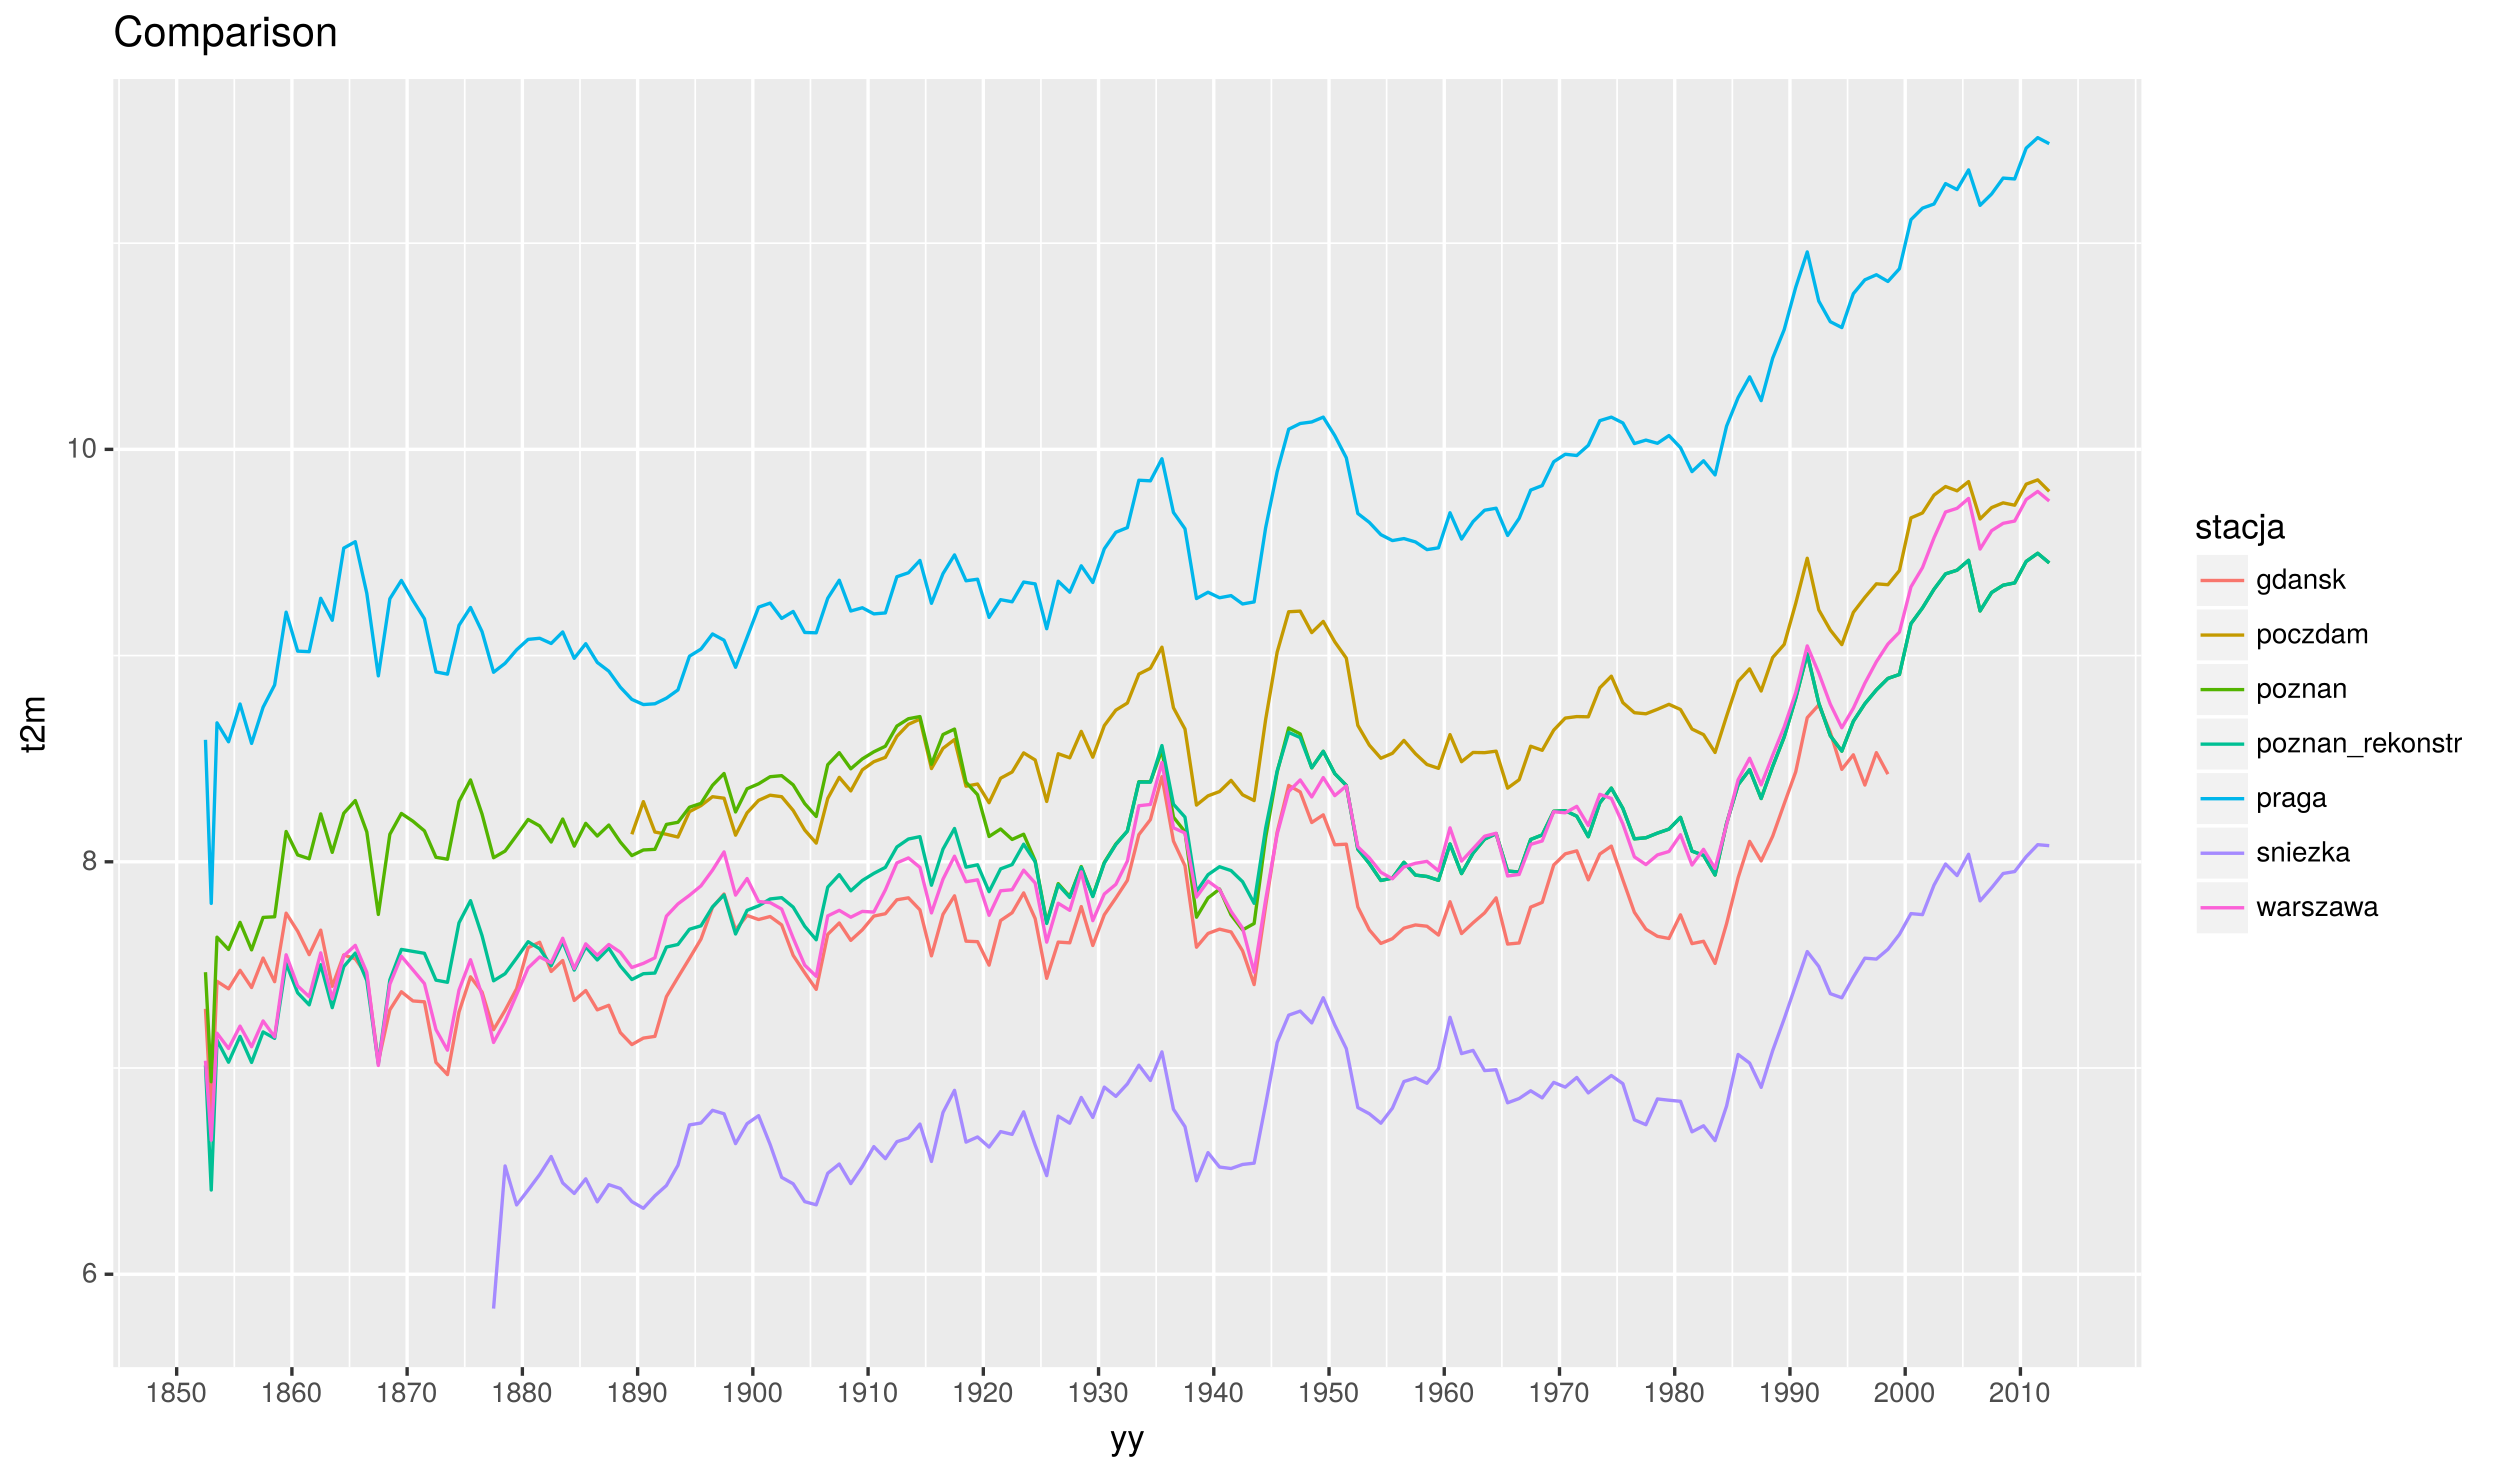 <?xml version="1.0" encoding="UTF-8"?>
<svg xmlns="http://www.w3.org/2000/svg" xmlns:xlink="http://www.w3.org/1999/xlink" width="792pt" height="468pt" viewBox="0 0 792 468" version="1.1">
<defs>
<g>
<symbol overflow="visible" id="glyph0-0">
<path style="stroke:none;" d=""/>
</symbol>
<symbol overflow="visible" id="glyph0-1">
<path style="stroke:none;" d="M 4.516 -1.938 C 4.516 -3.094 3.719 -3.875 2.609 -3.875 C 1.984 -3.875 1.5 -3.641 1.172 -3.188 C 1.172 -4.703 1.672 -5.547 2.562 -5.547 C 3.109 -5.547 3.484 -5.203 3.609 -4.609 L 4.375 -4.609 C 4.234 -5.625 3.562 -6.234 2.609 -6.234 C 1.156 -6.234 0.375 -5.016 0.375 -2.844 C 0.375 -0.891 1.047 0.125 2.469 0.125 C 3.656 0.125 4.516 -0.719 4.516 -1.938 Z M 3.719 -1.875 C 3.719 -1.094 3.188 -0.547 2.484 -0.547 C 1.766 -0.547 1.219 -1.125 1.219 -1.922 C 1.219 -2.688 1.734 -3.188 2.5 -3.188 C 3.25 -3.188 3.719 -2.703 3.719 -1.875 Z M 3.719 -1.875 "/>
</symbol>
<symbol overflow="visible" id="glyph0-2">
<path style="stroke:none;" d="M 4.516 -1.766 C 4.516 -2.453 4.156 -2.938 3.438 -3.281 C 4.078 -3.672 4.297 -3.984 4.297 -4.578 C 4.297 -5.547 3.531 -6.234 2.422 -6.234 C 1.312 -6.234 0.547 -5.547 0.547 -4.578 C 0.547 -4 0.75 -3.672 1.391 -3.281 C 0.672 -2.938 0.328 -2.453 0.328 -1.766 C 0.328 -0.625 1.188 0.125 2.422 0.125 C 3.656 0.125 4.516 -0.625 4.516 -1.766 Z M 3.5 -4.562 C 3.5 -3.969 3.062 -3.594 2.422 -3.594 C 1.766 -3.594 1.344 -3.969 1.344 -4.562 C 1.344 -5.156 1.766 -5.547 2.422 -5.547 C 3.078 -5.547 3.5 -5.156 3.5 -4.562 Z M 3.719 -1.75 C 3.719 -1.016 3.188 -0.547 2.406 -0.547 C 1.641 -0.547 1.125 -1.016 1.125 -1.75 C 1.125 -2.484 1.641 -2.938 2.422 -2.938 C 3.188 -2.938 3.719 -2.484 3.719 -1.75 Z M 3.719 -1.75 "/>
</symbol>
<symbol overflow="visible" id="glyph0-3">
<path style="stroke:none;" d="M 3.047 0 L 3.047 -6.234 L 2.547 -6.234 C 2.266 -5.281 2.094 -5.141 0.891 -5 L 0.891 -4.438 L 2.281 -4.438 L 2.281 0 Z M 3.047 0 "/>
</symbol>
<symbol overflow="visible" id="glyph0-4">
<path style="stroke:none;" d="M 4.453 -3 C 4.453 -5.156 3.781 -6.234 2.422 -6.234 C 1.078 -6.234 0.375 -5.141 0.375 -3.047 C 0.375 -0.953 1.078 0.125 2.422 0.125 C 3.734 0.125 4.453 -0.953 4.453 -3 Z M 3.672 -3.062 C 3.672 -1.297 3.266 -0.516 2.406 -0.516 C 1.578 -0.516 1.172 -1.344 1.172 -3.047 C 1.172 -4.75 1.578 -5.547 2.422 -5.547 C 3.25 -5.547 3.672 -4.734 3.672 -3.062 Z M 3.672 -3.062 "/>
</symbol>
<symbol overflow="visible" id="glyph0-5">
<path style="stroke:none;" d="M 4.516 -2.062 C 4.516 -3.297 3.688 -4.109 2.5 -4.109 C 2.062 -4.109 1.703 -4 1.344 -3.734 L 1.594 -5.344 L 4.188 -5.344 L 4.188 -6.109 L 0.969 -6.109 L 0.5 -2.844 L 1.219 -2.844 C 1.578 -3.266 1.875 -3.422 2.359 -3.422 C 3.188 -3.422 3.719 -2.891 3.719 -1.969 C 3.719 -1.062 3.203 -0.547 2.359 -0.547 C 1.688 -0.547 1.266 -0.891 1.078 -1.594 L 0.312 -1.594 C 0.562 -0.359 1.266 0.125 2.375 0.125 C 3.641 0.125 4.516 -0.75 4.516 -2.062 Z M 4.516 -2.062 "/>
</symbol>
<symbol overflow="visible" id="glyph0-6">
<path style="stroke:none;" d="M 4.578 -5.453 L 4.578 -6.109 L 0.406 -6.109 L 0.406 -5.344 L 3.781 -5.344 C 2.531 -3.781 1.656 -1.953 1.219 0 L 2.047 0 C 2.391 -2.016 3.266 -3.891 4.578 -5.453 Z M 4.578 -5.453 "/>
</symbol>
<symbol overflow="visible" id="glyph0-7">
<path style="stroke:none;" d="M 4.484 -3.266 C 4.484 -5.219 3.797 -6.234 2.375 -6.234 C 1.188 -6.234 0.328 -5.391 0.328 -4.172 C 0.328 -3.016 1.125 -2.219 2.25 -2.219 C 2.844 -2.219 3.266 -2.438 3.672 -2.922 C 3.672 -1.406 3.172 -0.547 2.281 -0.547 C 1.734 -0.547 1.359 -0.891 1.234 -1.5 L 0.469 -1.5 C 0.609 -0.469 1.281 0.125 2.234 0.125 C 3.688 0.125 4.484 -1.109 4.484 -3.266 Z M 3.641 -4.188 C 3.641 -3.422 3.094 -2.906 2.344 -2.906 C 1.594 -2.906 1.125 -3.391 1.125 -4.234 C 1.125 -5.016 1.656 -5.562 2.359 -5.562 C 3.094 -5.562 3.641 -5 3.641 -4.188 Z M 3.641 -4.188 "/>
</symbol>
<symbol overflow="visible" id="glyph0-8">
<path style="stroke:none;" d="M 4.5 -4.406 C 4.5 -5.469 3.672 -6.234 2.5 -6.234 C 1.219 -6.234 0.484 -5.594 0.438 -4.078 L 1.219 -4.078 C 1.281 -5.125 1.703 -5.562 2.469 -5.562 C 3.172 -5.562 3.703 -5.062 3.703 -4.391 C 3.703 -3.891 3.406 -3.469 2.859 -3.156 L 2.047 -2.703 C 0.75 -1.969 0.375 -1.375 0.297 0 L 4.453 0 L 4.453 -0.766 L 1.172 -0.766 C 1.25 -1.281 1.531 -1.594 2.297 -2.047 L 3.172 -2.531 C 4.047 -2.984 4.5 -3.641 4.5 -4.406 Z M 4.5 -4.406 "/>
</symbol>
<symbol overflow="visible" id="glyph0-9">
<path style="stroke:none;" d="M 4.453 -1.812 C 4.453 -2.562 4.141 -3.016 3.391 -3.266 C 3.969 -3.5 4.266 -3.891 4.266 -4.516 C 4.266 -5.594 3.547 -6.234 2.359 -6.234 C 1.109 -6.234 0.438 -5.547 0.406 -4.219 L 1.188 -4.219 C 1.203 -5.141 1.578 -5.562 2.375 -5.562 C 3.062 -5.562 3.469 -5.156 3.469 -4.5 C 3.469 -3.828 3.188 -3.547 1.938 -3.547 L 1.938 -2.906 L 2.359 -2.906 C 3.219 -2.906 3.656 -2.5 3.656 -1.797 C 3.656 -1.016 3.172 -0.547 2.359 -0.547 C 1.516 -0.547 1.109 -0.969 1.062 -1.875 L 0.281 -1.875 C 0.375 -0.5 1.062 0.125 2.344 0.125 C 3.625 0.125 4.453 -0.641 4.453 -1.812 Z M 4.453 -1.812 "/>
</symbol>
<symbol overflow="visible" id="glyph0-10">
<path style="stroke:none;" d="M 4.578 -1.5 L 4.578 -2.188 L 3.656 -2.188 L 3.656 -6.234 L 3.078 -6.234 L 0.25 -2.312 L 0.25 -1.5 L 2.875 -1.5 L 2.875 0 L 3.656 0 L 3.656 -1.5 Z M 2.875 -2.188 L 0.922 -2.188 L 2.875 -4.922 Z M 2.875 -2.188 "/>
</symbol>
<symbol overflow="visible" id="glyph0-11">
<path style="stroke:none;" d="M 4.297 -0.75 L 4.297 -4.609 L 3.625 -4.609 L 3.625 -3.938 C 3.25 -4.484 2.812 -4.734 2.219 -4.734 C 1.047 -4.734 0.25 -3.75 0.25 -2.266 C 0.25 -0.812 1.078 0.125 2.156 0.125 C 2.734 0.125 3.141 -0.109 3.625 -0.688 L 3.625 -0.391 C 3.625 0.828 3.125 1.297 2.266 1.297 C 1.688 1.297 1.234 1.094 1.156 0.531 L 0.406 0.531 C 0.484 1.406 1.156 1.922 2.25 1.922 C 3.688 1.922 4.297 1.281 4.297 -0.75 Z M 3.547 -2.281 C 3.547 -1.172 3.078 -0.547 2.312 -0.547 C 1.5 -0.547 1.016 -1.188 1.016 -2.312 C 1.016 -3.406 1.516 -4.062 2.297 -4.062 C 3.094 -4.062 3.547 -3.391 3.547 -2.281 Z M 3.547 -2.281 "/>
</symbol>
<symbol overflow="visible" id="glyph0-12">
<path style="stroke:none;" d="M 4.359 0 L 4.359 -6.406 L 3.625 -6.406 L 3.625 -4.031 C 3.312 -4.5 2.828 -4.734 2.203 -4.734 C 1.016 -4.734 0.234 -3.812 0.234 -2.344 C 0.234 -0.797 1 0.125 2.234 0.125 C 2.875 0.125 3.312 -0.109 3.703 -0.672 L 3.703 0 Z M 3.625 -2.281 C 3.625 -1.219 3.109 -0.547 2.344 -0.547 C 1.531 -0.547 1 -1.234 1 -2.312 C 1 -3.375 1.531 -4.062 2.328 -4.062 C 3.125 -4.062 3.625 -3.359 3.625 -2.281 Z M 3.625 -2.281 "/>
</symbol>
<symbol overflow="visible" id="glyph0-13">
<path style="stroke:none;" d="M 4.703 -0.016 L 4.703 -0.578 C 4.625 -0.547 4.594 -0.547 4.547 -0.547 C 4.297 -0.547 4.156 -0.688 4.156 -0.922 L 4.156 -3.484 C 4.156 -4.297 3.547 -4.734 2.422 -4.734 C 1.297 -4.734 0.609 -4.312 0.578 -3.25 L 1.312 -3.25 C 1.375 -3.812 1.703 -4.062 2.391 -4.062 C 3.047 -4.062 3.422 -3.812 3.422 -3.375 L 3.422 -3.188 C 3.422 -2.875 3.234 -2.75 2.656 -2.672 C 1.625 -2.547 1.453 -2.5 1.172 -2.391 C 0.641 -2.172 0.375 -1.766 0.375 -1.203 C 0.375 -0.359 0.953 0.125 1.875 0.125 C 2.469 0.125 3.047 -0.109 3.453 -0.547 C 3.531 -0.188 3.844 0.062 4.203 0.062 C 4.359 0.062 4.469 0.047 4.703 -0.016 Z M 3.422 -1.594 C 3.422 -0.938 2.75 -0.516 2.047 -0.516 C 1.469 -0.516 1.141 -0.719 1.141 -1.219 C 1.141 -1.703 1.453 -1.906 2.25 -2.016 C 3.016 -2.125 3.172 -2.156 3.422 -2.281 Z M 3.422 -1.594 "/>
</symbol>
<symbol overflow="visible" id="glyph0-14">
<path style="stroke:none;" d="M 4.281 0 L 4.281 -3.484 C 4.281 -4.25 3.719 -4.734 2.828 -4.734 C 2.141 -4.734 1.703 -4.484 1.297 -3.828 L 1.297 -4.609 L 0.609 -4.609 L 0.609 0 L 1.344 0 L 1.344 -2.547 C 1.344 -3.484 1.859 -4.094 2.609 -4.094 C 3.188 -4.094 3.547 -3.75 3.547 -3.188 L 3.547 0 Z M 4.281 0 "/>
</symbol>
<symbol overflow="visible" id="glyph0-15">
<path style="stroke:none;" d="M 4.031 -1.297 C 4.031 -1.984 3.656 -2.328 2.734 -2.547 L 2.031 -2.703 C 1.438 -2.844 1.172 -3.047 1.172 -3.375 C 1.172 -3.797 1.562 -4.062 2.156 -4.062 C 2.75 -4.062 3.062 -3.812 3.078 -3.328 L 3.859 -3.328 C 3.844 -4.234 3.25 -4.734 2.188 -4.734 C 1.109 -4.734 0.406 -4.188 0.406 -3.328 C 0.406 -2.609 0.781 -2.266 1.875 -2 L 2.562 -1.844 C 3.062 -1.719 3.266 -1.562 3.266 -1.234 C 3.266 -0.797 2.844 -0.547 2.203 -0.547 C 1.547 -0.547 1.172 -0.703 1.078 -1.406 L 0.297 -1.406 C 0.328 -0.344 0.938 0.125 2.141 0.125 C 3.297 0.125 4.031 -0.406 4.031 -1.297 Z M 4.031 -1.297 "/>
</symbol>
<symbol overflow="visible" id="glyph0-16">
<path style="stroke:none;" d="M 4.422 0 L 2.531 -3.016 L 4.141 -4.609 L 3.188 -4.609 L 1.234 -2.656 L 1.234 -6.406 L 0.516 -6.406 L 0.516 0 L 1.234 0 L 1.234 -1.797 L 1.953 -2.5 L 3.516 0 Z M 4.422 0 "/>
</symbol>
<symbol overflow="visible" id="glyph0-17">
<path style="stroke:none;" d="M 4.594 -2.266 C 4.594 -3.812 3.844 -4.734 2.625 -4.734 C 2 -4.734 1.5 -4.453 1.156 -3.922 L 1.156 -4.609 L 0.484 -4.609 L 0.484 1.922 L 1.219 1.922 L 1.219 -0.547 C 1.594 -0.078 2.031 0.125 2.625 0.125 C 3.812 0.125 4.594 -0.797 4.594 -2.266 Z M 3.828 -2.281 C 3.828 -1.234 3.297 -0.547 2.5 -0.547 C 1.719 -0.547 1.219 -1.188 1.219 -2.266 C 1.219 -3.359 1.719 -4.062 2.5 -4.062 C 3.312 -4.062 3.828 -3.375 3.828 -2.281 Z M 3.828 -2.281 "/>
</symbol>
<symbol overflow="visible" id="glyph0-18">
<path style="stroke:none;" d="M 4.484 -2.266 C 4.484 -3.859 3.719 -4.734 2.391 -4.734 C 1.094 -4.734 0.312 -3.859 0.312 -2.312 C 0.312 -0.75 1.094 0.125 2.406 0.125 C 3.688 0.125 4.484 -0.75 4.484 -2.266 Z M 3.719 -2.281 C 3.719 -1.203 3.203 -0.547 2.406 -0.547 C 1.578 -0.547 1.078 -1.188 1.078 -2.312 C 1.078 -3.406 1.578 -4.062 2.406 -4.062 C 3.234 -4.062 3.719 -3.422 3.719 -2.281 Z M 3.719 -2.281 "/>
</symbol>
<symbol overflow="visible" id="glyph0-19">
<path style="stroke:none;" d="M 4.203 -1.578 L 3.453 -1.578 C 3.328 -0.844 2.953 -0.547 2.328 -0.547 C 1.516 -0.547 1.031 -1.172 1.031 -2.266 C 1.031 -3.406 1.516 -4.062 2.312 -4.062 C 2.922 -4.062 3.312 -3.703 3.406 -3.062 L 4.141 -3.062 C 4.062 -4.188 3.359 -4.734 2.328 -4.734 C 1.078 -4.734 0.266 -3.797 0.266 -2.266 C 0.266 -0.781 1.062 0.125 2.312 0.125 C 3.406 0.125 4.109 -0.531 4.203 -1.578 Z M 4.203 -1.578 "/>
</symbol>
<symbol overflow="visible" id="glyph0-20">
<path style="stroke:none;" d="M 4.016 0 L 4.016 -0.641 L 1.156 -0.641 L 3.891 -3.953 L 3.891 -4.609 L 0.453 -4.609 L 0.453 -3.969 L 3.031 -3.969 L 0.266 -0.656 L 0.266 0 Z M 4.016 0 "/>
</symbol>
<symbol overflow="visible" id="glyph0-21">
<path style="stroke:none;" d="M 6.688 0 L 6.688 -3.453 C 6.688 -4.281 6.234 -4.734 5.359 -4.734 C 4.75 -4.734 4.375 -4.562 3.953 -4.031 C 3.672 -4.531 3.312 -4.734 2.703 -4.734 C 2.094 -4.734 1.688 -4.516 1.297 -3.953 L 1.297 -4.609 L 0.625 -4.609 L 0.625 0 L 1.359 0 L 1.359 -2.891 C 1.359 -3.562 1.844 -4.094 2.438 -4.094 C 2.984 -4.094 3.297 -3.766 3.297 -3.172 L 3.297 0 L 4.016 0 L 4.016 -2.891 C 4.016 -3.562 4.516 -4.094 5.109 -4.094 C 5.641 -4.094 5.953 -3.75 5.953 -3.172 L 5.953 0 Z M 6.688 0 "/>
</symbol>
<symbol overflow="visible" id="glyph0-22">
<path style="stroke:none;" d="M 5.078 1.562 L 5.078 1.125 L -0.188 1.125 L -0.188 1.562 Z M 5.078 1.562 "/>
</symbol>
<symbol overflow="visible" id="glyph0-23">
<path style="stroke:none;" d="M 2.828 -3.969 L 2.828 -4.719 C 2.703 -4.734 2.641 -4.734 2.547 -4.734 C 2.062 -4.734 1.703 -4.453 1.281 -3.781 L 1.281 -4.609 L 0.609 -4.609 L 0.609 0 L 1.344 0 L 1.344 -2.391 C 1.344 -3.438 1.688 -3.953 2.828 -3.969 Z M 2.828 -3.969 "/>
</symbol>
<symbol overflow="visible" id="glyph0-24">
<path style="stroke:none;" d="M 4.516 -2.094 C 4.516 -2.766 4.453 -3.188 4.328 -3.531 C 4.031 -4.281 3.328 -4.734 2.469 -4.734 C 1.172 -4.734 0.359 -3.797 0.359 -2.281 C 0.359 -0.766 1.156 0.125 2.453 0.125 C 3.5 0.125 4.234 -0.469 4.422 -1.406 L 3.672 -1.406 C 3.469 -0.797 3.062 -0.547 2.469 -0.547 C 1.703 -0.547 1.141 -1.031 1.125 -2.094 Z M 3.734 -2.75 C 3.734 -2.75 3.734 -2.703 3.719 -2.688 L 1.141 -2.688 C 1.203 -3.516 1.719 -4.062 2.453 -4.062 C 3.172 -4.062 3.734 -3.469 3.734 -2.75 Z M 3.734 -2.75 "/>
</symbol>
<symbol overflow="visible" id="glyph0-25">
<path style="stroke:none;" d="M 2.234 0 L 2.234 -0.609 C 2.141 -0.594 2.016 -0.578 1.875 -0.578 C 1.562 -0.578 1.484 -0.672 1.484 -1 L 1.484 -4.016 L 2.234 -4.016 L 2.234 -4.609 L 1.484 -4.609 L 1.484 -5.875 L 0.75 -5.875 L 0.75 -4.609 L 0.125 -4.609 L 0.125 -4.016 L 0.75 -4.016 L 0.75 -0.672 C 0.75 -0.203 1.062 0.062 1.641 0.062 C 1.812 0.062 1.984 0.047 2.234 0 Z M 2.234 0 "/>
</symbol>
<symbol overflow="visible" id="glyph0-26">
<path style="stroke:none;" d="M 1.344 0 L 1.344 -4.609 L 0.609 -4.609 L 0.609 0 Z M 1.438 -5.297 L 1.438 -6.219 L 0.531 -6.219 L 0.531 -5.297 Z M 1.438 -5.297 "/>
</symbol>
<symbol overflow="visible" id="glyph0-27">
<path style="stroke:none;" d="M 6.234 -4.609 L 5.406 -4.609 L 4.484 -1.016 L 3.578 -4.609 L 2.688 -4.609 L 1.797 -1.016 L 0.859 -4.609 L 0.047 -4.609 L 1.391 0 L 2.219 0 L 3.109 -3.609 L 4.031 0 L 4.875 0 Z M 6.234 -4.609 "/>
</symbol>
<symbol overflow="visible" id="glyph1-0">
<path style="stroke:none;" d=""/>
</symbol>
<symbol overflow="visible" id="glyph1-1">
<path style="stroke:none;" d="M 5.266 -5.766 L 4.266 -5.766 L 2.672 -1.281 L 1.203 -5.766 L 0.219 -5.766 L 2.172 0.016 L 1.812 0.938 C 1.656 1.344 1.469 1.5 1.078 1.5 C 0.953 1.5 0.797 1.469 0.594 1.438 L 0.594 2.25 C 0.781 2.359 0.969 2.391 1.203 2.391 C 1.859 2.391 2.391 2.031 2.688 1.203 Z M 5.266 -5.766 "/>
</symbol>
<symbol overflow="visible" id="glyph1-2">
<path style="stroke:none;" d="M 5.047 -1.609 C 5.047 -2.469 4.562 -2.906 3.422 -3.172 L 2.547 -3.391 C 1.797 -3.562 1.469 -3.812 1.469 -4.219 C 1.469 -4.734 1.953 -5.078 2.688 -5.078 C 3.438 -5.078 3.828 -4.766 3.844 -4.156 L 4.812 -4.156 C 4.812 -5.297 4.062 -5.922 2.734 -5.922 C 1.391 -5.922 0.516 -5.234 0.516 -4.172 C 0.516 -3.266 0.984 -2.844 2.344 -2.516 L 3.203 -2.297 C 3.844 -2.141 4.094 -1.953 4.094 -1.547 C 4.094 -1 3.547 -0.688 2.75 -0.688 C 1.922 -0.688 1.469 -0.875 1.344 -1.766 L 0.375 -1.766 C 0.422 -0.422 1.172 0.172 2.672 0.172 C 4.125 0.172 5.047 -0.5 5.047 -1.609 Z M 5.047 -1.609 "/>
</symbol>
<symbol overflow="visible" id="glyph1-3">
<path style="stroke:none;" d="M 2.797 0 L 2.797 -0.766 C 2.672 -0.734 2.531 -0.719 2.359 -0.719 C 1.953 -0.719 1.844 -0.844 1.844 -1.25 L 1.844 -5.016 L 2.797 -5.016 L 2.797 -5.766 L 1.844 -5.766 L 1.844 -7.344 L 0.938 -7.344 L 0.938 -5.766 L 0.156 -5.766 L 0.156 -5.016 L 0.938 -5.016 L 0.938 -0.844 C 0.938 -0.25 1.328 0.078 2.047 0.078 C 2.266 0.078 2.484 0.062 2.797 0 Z M 2.797 0 "/>
</symbol>
<symbol overflow="visible" id="glyph1-4">
<path style="stroke:none;" d="M 5.891 -0.016 L 5.891 -0.719 C 5.781 -0.688 5.734 -0.688 5.688 -0.688 C 5.375 -0.688 5.188 -0.859 5.188 -1.141 L 5.188 -4.359 C 5.188 -5.375 4.438 -5.922 3.031 -5.922 C 1.625 -5.922 0.766 -5.391 0.719 -4.062 L 1.641 -4.062 C 1.719 -4.766 2.141 -5.078 2.984 -5.078 C 3.812 -5.078 4.281 -4.781 4.281 -4.219 L 4.281 -3.984 C 4.281 -3.594 4.047 -3.438 3.328 -3.344 C 2.031 -3.172 1.828 -3.141 1.469 -2.984 C 0.797 -2.719 0.469 -2.203 0.469 -1.5 C 0.469 -0.453 1.188 0.172 2.359 0.172 C 3.094 0.172 3.812 -0.141 4.312 -0.688 C 4.406 -0.234 4.812 0.078 5.266 0.078 C 5.438 0.078 5.594 0.062 5.891 -0.016 Z M 4.281 -1.984 C 4.281 -1.172 3.438 -0.641 2.547 -0.641 C 1.844 -0.641 1.422 -0.891 1.422 -1.516 C 1.422 -2.125 1.828 -2.391 2.812 -2.531 C 3.766 -2.656 3.969 -2.703 4.281 -2.844 Z M 4.281 -1.984 "/>
</symbol>
<symbol overflow="visible" id="glyph1-5">
<path style="stroke:none;" d="M 5.25 -1.984 L 4.328 -1.984 C 4.172 -1.062 3.703 -0.688 2.922 -0.688 C 1.906 -0.688 1.297 -1.469 1.297 -2.828 C 1.297 -4.266 1.891 -5.078 2.891 -5.078 C 3.656 -5.078 4.141 -4.625 4.25 -3.828 L 5.188 -3.828 C 5.078 -5.234 4.188 -5.922 2.906 -5.922 C 1.359 -5.922 0.344 -4.734 0.344 -2.828 C 0.344 -0.969 1.328 0.172 2.891 0.172 C 4.266 0.172 5.141 -0.656 5.25 -1.984 Z M 5.25 -1.984 "/>
</symbol>
<symbol overflow="visible" id="glyph1-6">
<path style="stroke:none;" d="M 1.688 1.203 L 1.688 -5.766 L 0.766 -5.766 L 0.766 0.844 C 0.766 1.391 0.578 1.625 0.016 1.594 L -0.203 1.578 L -0.203 2.359 C -0.094 2.391 -0.031 2.391 0.109 2.391 C 1.141 2.391 1.688 1.984 1.688 1.203 Z M 1.797 -6.641 L 1.797 -7.781 L 0.656 -7.781 L 0.656 -6.641 Z M 1.797 -6.641 "/>
</symbol>
<symbol overflow="visible" id="glyph2-0">
<path style="stroke:none;" d=""/>
</symbol>
<symbol overflow="visible" id="glyph2-1">
<path style="stroke:none;" d="M 0 -2.797 L -0.766 -2.797 C -0.734 -2.672 -0.719 -2.531 -0.719 -2.359 C -0.719 -1.953 -0.844 -1.844 -1.25 -1.844 L -5.016 -1.844 L -5.016 -2.797 L -5.766 -2.797 L -5.766 -1.844 L -7.344 -1.844 L -7.344 -0.938 L -5.766 -0.938 L -5.766 -0.156 L -5.016 -0.156 L -5.016 -0.938 L -0.844 -0.938 C -0.25 -0.938 0.078 -1.328 0.078 -2.047 C 0.078 -2.266 0.062 -2.484 0 -2.797 Z M 0 -2.797 "/>
</symbol>
<symbol overflow="visible" id="glyph2-2">
<path style="stroke:none;" d="M -5.516 -5.625 C -6.828 -5.625 -7.797 -4.594 -7.797 -3.125 C -7.797 -1.531 -6.984 -0.609 -5.094 -0.547 L -5.094 -1.516 C -6.406 -1.594 -6.953 -2.141 -6.953 -3.094 C -6.953 -3.969 -6.328 -4.625 -5.484 -4.625 C -4.875 -4.625 -4.344 -4.266 -3.953 -3.578 L -3.375 -2.562 C -2.453 -0.938 -1.719 -0.469 0 -0.375 L 0 -5.562 L -0.953 -5.562 L -0.953 -1.469 C -1.594 -1.562 -2 -1.906 -2.562 -2.875 L -3.156 -3.969 C -3.734 -5.062 -4.547 -5.625 -5.516 -5.625 Z M -5.516 -5.625 "/>
</symbol>
<symbol overflow="visible" id="glyph2-3">
<path style="stroke:none;" d="M 0 -8.359 L -4.328 -8.359 C -5.359 -8.359 -5.922 -7.781 -5.922 -6.703 C -5.922 -5.938 -5.703 -5.484 -5.047 -4.938 C -5.672 -4.594 -5.922 -4.141 -5.922 -3.391 C -5.922 -2.625 -5.641 -2.109 -4.953 -1.609 L -5.766 -1.609 L -5.766 -0.781 L 0 -0.781 L 0 -1.688 L -3.625 -1.688 C -4.453 -1.688 -5.125 -2.297 -5.125 -3.047 C -5.125 -3.734 -4.703 -4.109 -3.969 -4.109 L 0 -4.109 L 0 -5.031 L -3.625 -5.031 C -4.453 -5.031 -5.125 -5.641 -5.125 -6.391 C -5.125 -7.062 -4.703 -7.453 -3.969 -7.453 L 0 -7.453 Z M 0 -8.359 "/>
</symbol>
<symbol overflow="visible" id="glyph3-0">
<path style="stroke:none;" d=""/>
</symbol>
<symbol overflow="visible" id="glyph3-1">
<path style="stroke:none;" d="M 8.938 -3.516 L 7.672 -3.516 C 7.375 -1.688 6.609 -0.844 4.984 -0.844 C 3.078 -0.844 1.859 -2.312 1.859 -4.719 C 1.859 -7.188 3.031 -8.781 4.891 -8.781 C 6.391 -8.781 7.188 -8.109 7.484 -6.641 L 8.734 -6.641 C 8.359 -8.75 7.141 -9.859 5.031 -9.859 C 2.109 -9.859 0.641 -7.516 0.641 -4.703 C 0.641 -1.891 2.156 0.234 4.984 0.234 C 7.328 0.234 8.641 -1 8.938 -3.516 Z M 8.938 -3.516 "/>
</symbol>
<symbol overflow="visible" id="glyph3-2">
<path style="stroke:none;" d="M 6.734 -3.406 C 6.734 -5.797 5.578 -7.109 3.594 -7.109 C 1.656 -7.109 0.469 -5.781 0.469 -3.453 C 0.469 -1.141 1.641 0.203 3.609 0.203 C 5.547 0.203 6.734 -1.141 6.734 -3.406 Z M 5.578 -3.422 C 5.578 -1.797 4.812 -0.812 3.609 -0.812 C 2.375 -0.812 1.625 -1.781 1.625 -3.453 C 1.625 -5.125 2.375 -6.094 3.609 -6.094 C 4.844 -6.094 5.578 -5.141 5.578 -3.422 Z M 5.578 -3.422 "/>
</symbol>
<symbol overflow="visible" id="glyph3-3">
<path style="stroke:none;" d="M 10.031 0 L 10.031 -5.188 C 10.031 -6.438 9.344 -7.109 8.047 -7.109 C 7.125 -7.109 6.578 -6.844 5.922 -6.062 C 5.516 -6.797 4.969 -7.109 4.062 -7.109 C 3.141 -7.109 2.531 -6.766 1.938 -5.938 L 1.938 -6.922 L 0.938 -6.922 L 0.938 0 L 2.031 0 L 2.031 -4.344 C 2.031 -5.344 2.766 -6.156 3.656 -6.156 C 4.469 -6.156 4.938 -5.656 4.938 -4.766 L 4.938 0 L 6.031 0 L 6.031 -4.344 C 6.031 -5.344 6.766 -6.156 7.672 -6.156 C 8.469 -6.156 8.938 -5.641 8.938 -4.766 L 8.938 0 Z M 10.031 0 "/>
</symbol>
<symbol overflow="visible" id="glyph3-4">
<path style="stroke:none;" d="M 6.906 -3.391 C 6.906 -5.719 5.766 -7.109 3.938 -7.109 C 3 -7.109 2.25 -6.688 1.734 -5.875 L 1.734 -6.922 L 0.719 -6.922 L 0.719 2.875 L 1.828 2.875 L 1.828 -0.828 C 2.406 -0.125 3.047 0.203 3.953 0.203 C 5.734 0.203 6.906 -1.188 6.906 -3.391 Z M 5.75 -3.422 C 5.75 -1.844 4.953 -0.828 3.75 -0.828 C 2.594 -0.828 1.828 -1.781 1.828 -3.406 C 1.828 -5.031 2.594 -6.094 3.75 -6.094 C 4.969 -6.094 5.75 -5.062 5.75 -3.422 Z M 5.75 -3.422 "/>
</symbol>
<symbol overflow="visible" id="glyph3-5">
<path style="stroke:none;" d="M 7.062 -0.031 L 7.062 -0.859 C 6.938 -0.828 6.891 -0.828 6.828 -0.828 C 6.438 -0.828 6.234 -1.031 6.234 -1.375 L 6.234 -5.234 C 6.234 -6.453 5.328 -7.109 3.625 -7.109 C 1.953 -7.109 0.922 -6.469 0.859 -4.875 L 1.969 -4.875 C 2.062 -5.719 2.562 -6.094 3.594 -6.094 C 4.578 -6.094 5.141 -5.734 5.141 -5.062 L 5.141 -4.781 C 5.141 -4.312 4.859 -4.125 3.984 -4.016 C 2.422 -3.812 2.188 -3.766 1.766 -3.594 C 0.969 -3.266 0.547 -2.641 0.547 -1.797 C 0.547 -0.547 1.422 0.203 2.828 0.203 C 3.703 0.203 4.562 -0.172 5.172 -0.812 C 5.297 -0.297 5.766 0.094 6.312 0.094 C 6.531 0.094 6.703 0.062 7.062 -0.031 Z M 5.141 -2.391 C 5.141 -1.406 4.125 -0.766 3.062 -0.766 C 2.203 -0.766 1.703 -1.062 1.703 -1.828 C 1.703 -2.547 2.188 -2.859 3.359 -3.031 C 4.531 -3.188 4.766 -3.25 5.141 -3.422 Z M 5.141 -2.391 "/>
</symbol>
<symbol overflow="visible" id="glyph3-6">
<path style="stroke:none;" d="M 4.234 -5.953 L 4.234 -7.078 C 4.047 -7.109 3.969 -7.109 3.812 -7.109 C 3.109 -7.109 2.562 -6.688 1.922 -5.672 L 1.922 -6.922 L 0.922 -6.922 L 0.922 0 L 2.016 0 L 2.016 -3.594 C 2.016 -5.156 2.531 -5.922 4.234 -5.953 Z M 4.234 -5.953 "/>
</symbol>
<symbol overflow="visible" id="glyph3-7">
<path style="stroke:none;" d="M 2.016 0 L 2.016 -6.922 L 0.922 -6.922 L 0.922 0 Z M 2.172 -7.969 L 2.172 -9.328 L 0.797 -9.328 L 0.797 -7.969 Z M 2.172 -7.969 "/>
</symbol>
<symbol overflow="visible" id="glyph3-8">
<path style="stroke:none;" d="M 6.062 -1.938 C 6.062 -2.969 5.484 -3.484 4.109 -3.812 L 3.047 -4.062 C 2.156 -4.281 1.766 -4.562 1.766 -5.062 C 1.766 -5.688 2.344 -6.094 3.234 -6.094 C 4.125 -6.094 4.594 -5.719 4.625 -4.984 L 5.781 -4.984 C 5.766 -6.344 4.875 -7.109 3.281 -7.109 C 1.656 -7.109 0.625 -6.281 0.625 -5 C 0.625 -3.922 1.172 -3.406 2.812 -3.016 L 3.844 -2.766 C 4.609 -2.578 4.906 -2.344 4.906 -1.844 C 4.906 -1.203 4.266 -0.812 3.297 -0.812 C 2.312 -0.812 1.75 -1.062 1.609 -2.109 L 0.453 -2.109 C 0.5 -0.516 1.406 0.203 3.203 0.203 C 4.953 0.203 6.062 -0.609 6.062 -1.938 Z M 6.062 -1.938 "/>
</symbol>
<symbol overflow="visible" id="glyph3-9">
<path style="stroke:none;" d="M 6.438 0 L 6.438 -5.234 C 6.438 -6.375 5.578 -7.109 4.234 -7.109 C 3.203 -7.109 2.547 -6.719 1.938 -5.75 L 1.938 -6.922 L 0.922 -6.922 L 0.922 0 L 2.016 0 L 2.016 -3.812 C 2.016 -5.234 2.781 -6.156 3.906 -6.156 C 4.781 -6.156 5.328 -5.625 5.328 -4.797 L 5.328 0 Z M 6.438 0 "/>
</symbol>
</g>
<clipPath id="clip1">
  <path d="M 35.891 25.055 L 679 25.055 L 679 434 L 35.891 434 Z M 35.891 25.055 "/>
</clipPath>
<clipPath id="clip2">
  <path d="M 35.891 338 L 679 338 L 679 339 L 35.891 339 Z M 35.891 338 "/>
</clipPath>
<clipPath id="clip3">
  <path d="M 35.891 207 L 679 207 L 679 208 L 35.891 208 Z M 35.891 207 "/>
</clipPath>
<clipPath id="clip4">
  <path d="M 35.891 76 L 679 76 L 679 78 L 35.891 78 Z M 35.891 76 "/>
</clipPath>
<clipPath id="clip5">
  <path d="M 37 25.055 L 38 25.055 L 38 434 L 37 434 Z M 37 25.055 "/>
</clipPath>
<clipPath id="clip6">
  <path d="M 73 25.055 L 75 25.055 L 75 434 L 73 434 Z M 73 25.055 "/>
</clipPath>
<clipPath id="clip7">
  <path d="M 110 25.055 L 111 25.055 L 111 434 L 110 434 Z M 110 25.055 "/>
</clipPath>
<clipPath id="clip8">
  <path d="M 146 25.055 L 148 25.055 L 148 434 L 146 434 Z M 146 25.055 "/>
</clipPath>
<clipPath id="clip9">
  <path d="M 183 25.055 L 185 25.055 L 185 434 L 183 434 Z M 183 25.055 "/>
</clipPath>
<clipPath id="clip10">
  <path d="M 219 25.055 L 221 25.055 L 221 434 L 219 434 Z M 219 25.055 "/>
</clipPath>
<clipPath id="clip11">
  <path d="M 256 25.055 L 258 25.055 L 258 434 L 256 434 Z M 256 25.055 "/>
</clipPath>
<clipPath id="clip12">
  <path d="M 292 25.055 L 294 25.055 L 294 434 L 292 434 Z M 292 25.055 "/>
</clipPath>
<clipPath id="clip13">
  <path d="M 329 25.055 L 331 25.055 L 331 434 L 329 434 Z M 329 25.055 "/>
</clipPath>
<clipPath id="clip14">
  <path d="M 366 25.055 L 367 25.055 L 367 434 L 366 434 Z M 366 25.055 "/>
</clipPath>
<clipPath id="clip15">
  <path d="M 402 25.055 L 404 25.055 L 404 434 L 402 434 Z M 402 25.055 "/>
</clipPath>
<clipPath id="clip16">
  <path d="M 439 25.055 L 440 25.055 L 440 434 L 439 434 Z M 439 25.055 "/>
</clipPath>
<clipPath id="clip17">
  <path d="M 475 25.055 L 477 25.055 L 477 434 L 475 434 Z M 475 25.055 "/>
</clipPath>
<clipPath id="clip18">
  <path d="M 512 25.055 L 513 25.055 L 513 434 L 512 434 Z M 512 25.055 "/>
</clipPath>
<clipPath id="clip19">
  <path d="M 548 25.055 L 550 25.055 L 550 434 L 548 434 Z M 548 25.055 "/>
</clipPath>
<clipPath id="clip20">
  <path d="M 585 25.055 L 586 25.055 L 586 434 L 585 434 Z M 585 25.055 "/>
</clipPath>
<clipPath id="clip21">
  <path d="M 621 25.055 L 623 25.055 L 623 434 L 621 434 Z M 621 25.055 "/>
</clipPath>
<clipPath id="clip22">
  <path d="M 658 25.055 L 659 25.055 L 659 434 L 658 434 Z M 658 25.055 "/>
</clipPath>
<clipPath id="clip23">
  <path d="M 676 25.055 L 677 25.055 L 677 434 L 676 434 Z M 676 25.055 "/>
</clipPath>
<clipPath id="clip24">
  <path d="M 35.891 403 L 679 403 L 679 405 L 35.891 405 Z M 35.891 403 "/>
</clipPath>
<clipPath id="clip25">
  <path d="M 35.891 272 L 679 272 L 679 274 L 35.891 274 Z M 35.891 272 "/>
</clipPath>
<clipPath id="clip26">
  <path d="M 35.891 141 L 679 141 L 679 143 L 35.891 143 Z M 35.891 141 "/>
</clipPath>
<clipPath id="clip27">
  <path d="M 55 25.055 L 57 25.055 L 57 434 L 55 434 Z M 55 25.055 "/>
</clipPath>
<clipPath id="clip28">
  <path d="M 91 25.055 L 94 25.055 L 94 434 L 91 434 Z M 91 25.055 "/>
</clipPath>
<clipPath id="clip29">
  <path d="M 128 25.055 L 130 25.055 L 130 434 L 128 434 Z M 128 25.055 "/>
</clipPath>
<clipPath id="clip30">
  <path d="M 164 25.055 L 167 25.055 L 167 434 L 164 434 Z M 164 25.055 "/>
</clipPath>
<clipPath id="clip31">
  <path d="M 201 25.055 L 203 25.055 L 203 434 L 201 434 Z M 201 25.055 "/>
</clipPath>
<clipPath id="clip32">
  <path d="M 237 25.055 L 240 25.055 L 240 434 L 237 434 Z M 237 25.055 "/>
</clipPath>
<clipPath id="clip33">
  <path d="M 274 25.055 L 276 25.055 L 276 434 L 274 434 Z M 274 25.055 "/>
</clipPath>
<clipPath id="clip34">
  <path d="M 310 25.055 L 313 25.055 L 313 434 L 310 434 Z M 310 25.055 "/>
</clipPath>
<clipPath id="clip35">
  <path d="M 347 25.055 L 349 25.055 L 349 434 L 347 434 Z M 347 25.055 "/>
</clipPath>
<clipPath id="clip36">
  <path d="M 383 25.055 L 386 25.055 L 386 434 L 383 434 Z M 383 25.055 "/>
</clipPath>
<clipPath id="clip37">
  <path d="M 420 25.055 L 422 25.055 L 422 434 L 420 434 Z M 420 25.055 "/>
</clipPath>
<clipPath id="clip38">
  <path d="M 457 25.055 L 459 25.055 L 459 434 L 457 434 Z M 457 25.055 "/>
</clipPath>
<clipPath id="clip39">
  <path d="M 493 25.055 L 495 25.055 L 495 434 L 493 434 Z M 493 25.055 "/>
</clipPath>
<clipPath id="clip40">
  <path d="M 530 25.055 L 532 25.055 L 532 434 L 530 434 Z M 530 25.055 "/>
</clipPath>
<clipPath id="clip41">
  <path d="M 566 25.055 L 568 25.055 L 568 434 L 566 434 Z M 566 25.055 "/>
</clipPath>
<clipPath id="clip42">
  <path d="M 603 25.055 L 605 25.055 L 605 434 L 603 434 Z M 603 25.055 "/>
</clipPath>
<clipPath id="clip43">
  <path d="M 639 25.055 L 641 25.055 L 641 434 L 639 434 Z M 639 25.055 "/>
</clipPath>
</defs>
<g id="surface1056">
<rect x="0" y="0" width="792" height="468" style="fill:rgb(100%,100%,100%);fill-opacity:1;stroke:none;"/>
<rect x="0" y="0" width="792" height="468" style="fill:rgb(100%,100%,100%);fill-opacity:1;stroke:none;"/>
<path style="fill:none;stroke-width:1.067;stroke-linecap:round;stroke-linejoin:round;stroke:rgb(100%,100%,100%);stroke-opacity:1;stroke-miterlimit:10;" d="M 0 468 L 792 468 L 792 0 L 0 0 Z M 0 468 "/>
<g clip-path="url(#clip1)" clip-rule="nonzero">
<path style=" stroke:none;fill-rule:nonzero;fill:rgb(92.157%,92.157%,92.157%);fill-opacity:1;" d="M 35.891 433.109 L 678.402 433.109 L 678.402 25.055 L 35.891 25.055 Z M 35.891 433.109 "/>
</g>
<g clip-path="url(#clip2)" clip-rule="nonzero">
<path style="fill:none;stroke-width:0.533;stroke-linecap:butt;stroke-linejoin:round;stroke:rgb(100%,100%,100%);stroke-opacity:1;stroke-miterlimit:10;" d="M 35.891 338.344 L 678.402 338.344 "/>
</g>
<g clip-path="url(#clip3)" clip-rule="nonzero">
<path style="fill:none;stroke-width:0.533;stroke-linecap:butt;stroke-linejoin:round;stroke:rgb(100%,100%,100%);stroke-opacity:1;stroke-miterlimit:10;" d="M 35.891 207.688 L 678.402 207.688 "/>
</g>
<g clip-path="url(#clip4)" clip-rule="nonzero">
<path style="fill:none;stroke-width:0.533;stroke-linecap:butt;stroke-linejoin:round;stroke:rgb(100%,100%,100%);stroke-opacity:1;stroke-miterlimit:10;" d="M 35.891 77.031 L 678.402 77.031 "/>
</g>
<g clip-path="url(#clip5)" clip-rule="nonzero">
<path style="fill:none;stroke-width:0.533;stroke-linecap:butt;stroke-linejoin:round;stroke:rgb(100%,100%,100%);stroke-opacity:1;stroke-miterlimit:10;" d="M 37.715 433.109 L 37.715 25.055 "/>
</g>
<g clip-path="url(#clip6)" clip-rule="nonzero">
<path style="fill:none;stroke-width:0.533;stroke-linecap:butt;stroke-linejoin:round;stroke:rgb(100%,100%,100%);stroke-opacity:1;stroke-miterlimit:10;" d="M 74.223 433.109 L 74.223 25.055 "/>
</g>
<g clip-path="url(#clip7)" clip-rule="nonzero">
<path style="fill:none;stroke-width:0.533;stroke-linecap:butt;stroke-linejoin:round;stroke:rgb(100%,100%,100%);stroke-opacity:1;stroke-miterlimit:10;" d="M 110.73 433.109 L 110.73 25.055 "/>
</g>
<g clip-path="url(#clip8)" clip-rule="nonzero">
<path style="fill:none;stroke-width:0.533;stroke-linecap:butt;stroke-linejoin:round;stroke:rgb(100%,100%,100%);stroke-opacity:1;stroke-miterlimit:10;" d="M 147.234 433.109 L 147.234 25.055 "/>
</g>
<g clip-path="url(#clip9)" clip-rule="nonzero">
<path style="fill:none;stroke-width:0.533;stroke-linecap:butt;stroke-linejoin:round;stroke:rgb(100%,100%,100%);stroke-opacity:1;stroke-miterlimit:10;" d="M 183.742 433.109 L 183.742 25.055 "/>
</g>
<g clip-path="url(#clip10)" clip-rule="nonzero">
<path style="fill:none;stroke-width:0.533;stroke-linecap:butt;stroke-linejoin:round;stroke:rgb(100%,100%,100%);stroke-opacity:1;stroke-miterlimit:10;" d="M 220.246 433.109 L 220.246 25.055 "/>
</g>
<g clip-path="url(#clip11)" clip-rule="nonzero">
<path style="fill:none;stroke-width:0.533;stroke-linecap:butt;stroke-linejoin:round;stroke:rgb(100%,100%,100%);stroke-opacity:1;stroke-miterlimit:10;" d="M 256.754 433.109 L 256.754 25.055 "/>
</g>
<g clip-path="url(#clip12)" clip-rule="nonzero">
<path style="fill:none;stroke-width:0.533;stroke-linecap:butt;stroke-linejoin:round;stroke:rgb(100%,100%,100%);stroke-opacity:1;stroke-miterlimit:10;" d="M 293.262 433.109 L 293.262 25.055 "/>
</g>
<g clip-path="url(#clip13)" clip-rule="nonzero">
<path style="fill:none;stroke-width:0.533;stroke-linecap:butt;stroke-linejoin:round;stroke:rgb(100%,100%,100%);stroke-opacity:1;stroke-miterlimit:10;" d="M 329.766 433.109 L 329.766 25.055 "/>
</g>
<g clip-path="url(#clip14)" clip-rule="nonzero">
<path style="fill:none;stroke-width:0.533;stroke-linecap:butt;stroke-linejoin:round;stroke:rgb(100%,100%,100%);stroke-opacity:1;stroke-miterlimit:10;" d="M 366.273 433.109 L 366.273 25.055 "/>
</g>
<g clip-path="url(#clip15)" clip-rule="nonzero">
<path style="fill:none;stroke-width:0.533;stroke-linecap:butt;stroke-linejoin:round;stroke:rgb(100%,100%,100%);stroke-opacity:1;stroke-miterlimit:10;" d="M 402.781 433.109 L 402.781 25.055 "/>
</g>
<g clip-path="url(#clip16)" clip-rule="nonzero">
<path style="fill:none;stroke-width:0.533;stroke-linecap:butt;stroke-linejoin:round;stroke:rgb(100%,100%,100%);stroke-opacity:1;stroke-miterlimit:10;" d="M 439.285 433.109 L 439.285 25.055 "/>
</g>
<g clip-path="url(#clip17)" clip-rule="nonzero">
<path style="fill:none;stroke-width:0.533;stroke-linecap:butt;stroke-linejoin:round;stroke:rgb(100%,100%,100%);stroke-opacity:1;stroke-miterlimit:10;" d="M 475.793 433.109 L 475.793 25.055 "/>
</g>
<g clip-path="url(#clip18)" clip-rule="nonzero">
<path style="fill:none;stroke-width:0.533;stroke-linecap:butt;stroke-linejoin:round;stroke:rgb(100%,100%,100%);stroke-opacity:1;stroke-miterlimit:10;" d="M 512.301 433.109 L 512.301 25.055 "/>
</g>
<g clip-path="url(#clip19)" clip-rule="nonzero">
<path style="fill:none;stroke-width:0.533;stroke-linecap:butt;stroke-linejoin:round;stroke:rgb(100%,100%,100%);stroke-opacity:1;stroke-miterlimit:10;" d="M 548.805 433.109 L 548.805 25.055 "/>
</g>
<g clip-path="url(#clip20)" clip-rule="nonzero">
<path style="fill:none;stroke-width:0.533;stroke-linecap:butt;stroke-linejoin:round;stroke:rgb(100%,100%,100%);stroke-opacity:1;stroke-miterlimit:10;" d="M 585.312 433.109 L 585.312 25.055 "/>
</g>
<g clip-path="url(#clip21)" clip-rule="nonzero">
<path style="fill:none;stroke-width:0.533;stroke-linecap:butt;stroke-linejoin:round;stroke:rgb(100%,100%,100%);stroke-opacity:1;stroke-miterlimit:10;" d="M 621.82 433.109 L 621.82 25.055 "/>
</g>
<g clip-path="url(#clip22)" clip-rule="nonzero">
<path style="fill:none;stroke-width:0.533;stroke-linecap:butt;stroke-linejoin:round;stroke:rgb(100%,100%,100%);stroke-opacity:1;stroke-miterlimit:10;" d="M 658.324 433.109 L 658.324 25.055 "/>
</g>
<g clip-path="url(#clip23)" clip-rule="nonzero">
<path style="fill:none;stroke-width:0.533;stroke-linecap:butt;stroke-linejoin:round;stroke:rgb(100%,100%,100%);stroke-opacity:1;stroke-miterlimit:10;" d="M 676.578 433.109 L 676.578 25.055 "/>
</g>
<g clip-path="url(#clip24)" clip-rule="nonzero">
<path style="fill:none;stroke-width:1.067;stroke-linecap:butt;stroke-linejoin:round;stroke:rgb(100%,100%,100%);stroke-opacity:1;stroke-miterlimit:10;" d="M 35.891 403.672 L 678.402 403.672 "/>
</g>
<g clip-path="url(#clip25)" clip-rule="nonzero">
<path style="fill:none;stroke-width:1.067;stroke-linecap:butt;stroke-linejoin:round;stroke:rgb(100%,100%,100%);stroke-opacity:1;stroke-miterlimit:10;" d="M 35.891 273.016 L 678.402 273.016 "/>
</g>
<g clip-path="url(#clip26)" clip-rule="nonzero">
<path style="fill:none;stroke-width:1.067;stroke-linecap:butt;stroke-linejoin:round;stroke:rgb(100%,100%,100%);stroke-opacity:1;stroke-miterlimit:10;" d="M 35.891 142.359 L 678.402 142.359 "/>
</g>
<g clip-path="url(#clip27)" clip-rule="nonzero">
<path style="fill:none;stroke-width:1.067;stroke-linecap:butt;stroke-linejoin:round;stroke:rgb(100%,100%,100%);stroke-opacity:1;stroke-miterlimit:10;" d="M 55.969 433.109 L 55.969 25.055 "/>
</g>
<g clip-path="url(#clip28)" clip-rule="nonzero">
<path style="fill:none;stroke-width:1.067;stroke-linecap:butt;stroke-linejoin:round;stroke:rgb(100%,100%,100%);stroke-opacity:1;stroke-miterlimit:10;" d="M 92.477 433.109 L 92.477 25.055 "/>
</g>
<g clip-path="url(#clip29)" clip-rule="nonzero">
<path style="fill:none;stroke-width:1.067;stroke-linecap:butt;stroke-linejoin:round;stroke:rgb(100%,100%,100%);stroke-opacity:1;stroke-miterlimit:10;" d="M 128.98 433.109 L 128.98 25.055 "/>
</g>
<g clip-path="url(#clip30)" clip-rule="nonzero">
<path style="fill:none;stroke-width:1.067;stroke-linecap:butt;stroke-linejoin:round;stroke:rgb(100%,100%,100%);stroke-opacity:1;stroke-miterlimit:10;" d="M 165.488 433.109 L 165.488 25.055 "/>
</g>
<g clip-path="url(#clip31)" clip-rule="nonzero">
<path style="fill:none;stroke-width:1.067;stroke-linecap:butt;stroke-linejoin:round;stroke:rgb(100%,100%,100%);stroke-opacity:1;stroke-miterlimit:10;" d="M 201.996 433.109 L 201.996 25.055 "/>
</g>
<g clip-path="url(#clip32)" clip-rule="nonzero">
<path style="fill:none;stroke-width:1.067;stroke-linecap:butt;stroke-linejoin:round;stroke:rgb(100%,100%,100%);stroke-opacity:1;stroke-miterlimit:10;" d="M 238.5 433.109 L 238.5 25.055 "/>
</g>
<g clip-path="url(#clip33)" clip-rule="nonzero">
<path style="fill:none;stroke-width:1.067;stroke-linecap:butt;stroke-linejoin:round;stroke:rgb(100%,100%,100%);stroke-opacity:1;stroke-miterlimit:10;" d="M 275.008 433.109 L 275.008 25.055 "/>
</g>
<g clip-path="url(#clip34)" clip-rule="nonzero">
<path style="fill:none;stroke-width:1.067;stroke-linecap:butt;stroke-linejoin:round;stroke:rgb(100%,100%,100%);stroke-opacity:1;stroke-miterlimit:10;" d="M 311.516 433.109 L 311.516 25.055 "/>
</g>
<g clip-path="url(#clip35)" clip-rule="nonzero">
<path style="fill:none;stroke-width:1.067;stroke-linecap:butt;stroke-linejoin:round;stroke:rgb(100%,100%,100%);stroke-opacity:1;stroke-miterlimit:10;" d="M 348.02 433.109 L 348.02 25.055 "/>
</g>
<g clip-path="url(#clip36)" clip-rule="nonzero">
<path style="fill:none;stroke-width:1.067;stroke-linecap:butt;stroke-linejoin:round;stroke:rgb(100%,100%,100%);stroke-opacity:1;stroke-miterlimit:10;" d="M 384.527 433.109 L 384.527 25.055 "/>
</g>
<g clip-path="url(#clip37)" clip-rule="nonzero">
<path style="fill:none;stroke-width:1.067;stroke-linecap:butt;stroke-linejoin:round;stroke:rgb(100%,100%,100%);stroke-opacity:1;stroke-miterlimit:10;" d="M 421.031 433.109 L 421.031 25.055 "/>
</g>
<g clip-path="url(#clip38)" clip-rule="nonzero">
<path style="fill:none;stroke-width:1.067;stroke-linecap:butt;stroke-linejoin:round;stroke:rgb(100%,100%,100%);stroke-opacity:1;stroke-miterlimit:10;" d="M 457.539 433.109 L 457.539 25.055 "/>
</g>
<g clip-path="url(#clip39)" clip-rule="nonzero">
<path style="fill:none;stroke-width:1.067;stroke-linecap:butt;stroke-linejoin:round;stroke:rgb(100%,100%,100%);stroke-opacity:1;stroke-miterlimit:10;" d="M 494.047 433.109 L 494.047 25.055 "/>
</g>
<g clip-path="url(#clip40)" clip-rule="nonzero">
<path style="fill:none;stroke-width:1.067;stroke-linecap:butt;stroke-linejoin:round;stroke:rgb(100%,100%,100%);stroke-opacity:1;stroke-miterlimit:10;" d="M 530.551 433.109 L 530.551 25.055 "/>
</g>
<g clip-path="url(#clip41)" clip-rule="nonzero">
<path style="fill:none;stroke-width:1.067;stroke-linecap:butt;stroke-linejoin:round;stroke:rgb(100%,100%,100%);stroke-opacity:1;stroke-miterlimit:10;" d="M 567.059 433.109 L 567.059 25.055 "/>
</g>
<g clip-path="url(#clip42)" clip-rule="nonzero">
<path style="fill:none;stroke-width:1.067;stroke-linecap:butt;stroke-linejoin:round;stroke:rgb(100%,100%,100%);stroke-opacity:1;stroke-miterlimit:10;" d="M 603.566 433.109 L 603.566 25.055 "/>
</g>
<g clip-path="url(#clip43)" clip-rule="nonzero">
<path style="fill:none;stroke-width:1.067;stroke-linecap:butt;stroke-linejoin:round;stroke:rgb(100%,100%,100%);stroke-opacity:1;stroke-miterlimit:10;" d="M 640.07 433.109 L 640.07 25.055 "/>
</g>
<path style="fill:none;stroke-width:1.067;stroke-linecap:butt;stroke-linejoin:round;stroke:rgb(97.255%,46.275%,42.745%);stroke-opacity:1;stroke-miterlimit:1;" d="M 65.094 319.598 L 66.922 353.262 L 68.746 310.875 L 72.398 313.246 L 76.047 307.395 L 79.699 312.84 L 83.348 303.516 L 87 311 L 90.648 289.293 L 94.301 295.012 L 97.953 302.426 L 101.602 294.668 L 105.254 312.484 L 108.902 302.523 L 112.555 303.754 L 116.203 308.988 L 119.855 336.262 L 123.504 319.918 L 127.156 314.188 L 130.809 317.098 L 134.457 317.371 L 138.109 336.574 L 141.758 340.434 L 145.41 320.625 L 149.059 309.465 L 152.711 314.297 L 156.363 326.203 L 160.012 320.078 L 163.664 313.207 L 167.312 300.207 L 170.965 298.508 L 174.613 307.762 L 178.266 304.285 L 181.918 316.938 L 185.566 313.797 L 189.219 319.918 L 192.867 318.48 L 196.52 327.117 L 200.168 330.922 L 203.82 328.871 L 207.469 328.328 L 211.121 315.738 L 214.773 309.613 L 218.422 303.625 L 222.074 297.5 L 225.723 287.43 L 229.375 283.211 L 233.023 294.574 L 236.676 290.016 L 240.328 291.309 L 243.977 290.355 L 247.629 293.008 L 251.277 302.672 L 254.93 308.184 L 258.578 313.426 L 262.23 296.004 L 265.879 292.398 L 269.531 297.91 L 273.184 294.574 L 276.832 290.219 L 280.484 289.469 L 284.133 285.047 L 287.785 284.434 L 291.434 288.246 L 295.086 302.809 L 298.738 289.66 L 302.387 283.797 L 306.039 298.168 L 309.688 298.316 L 313.34 305.75 L 316.988 291.633 L 320.641 289.156 L 324.293 282.871 L 327.941 291.023 L 331.594 309.926 L 335.242 298.453 L 338.895 298.684 L 342.543 287.211 L 346.195 299.527 L 349.844 289.797 L 353.496 284.488 L 357.148 278.91 L 360.797 264.414 L 364.449 259.652 L 368.098 246.039 L 371.75 266.457 L 375.398 274.281 L 379.051 300.074 L 382.703 295.719 L 386.352 294.355 L 390.004 295.242 L 393.652 301.23 L 397.305 311.914 L 400.953 287.027 L 404.605 263.637 L 408.258 248.824 L 411.906 250.887 L 415.559 260.57 L 419.207 258.141 L 422.859 267.621 L 426.508 267.438 L 430.16 287.305 L 433.809 294.59 L 437.461 298.875 L 441.113 297.379 L 444.762 294.043 L 448.414 293.023 L 452.062 293.43 L 455.715 296.223 L 459.363 285.672 L 463.016 295.746 L 466.668 292.344 L 470.316 289.211 L 473.969 284.449 L 477.617 299.078 L 481.27 298.738 L 484.918 287.375 L 488.57 285.879 L 492.219 274.035 L 495.871 270.496 L 499.523 269.547 L 503.172 278.73 L 506.824 270.566 L 510.473 268.047 L 514.125 278.73 L 517.773 289.008 L 521.426 294.383 L 525.078 296.629 L 528.727 297.309 L 532.379 289.824 L 536.027 298.941 L 539.68 298.195 L 543.328 305.203 L 546.98 292.613 L 550.633 278.051 L 554.281 266.551 L 557.934 272.742 L 561.582 264.918 L 565.234 254.641 L 568.883 244.504 L 572.535 227.355 L 576.184 223.32 L 579.836 232.004 L 583.488 243.727 L 587.137 239.125 L 590.789 248.699 L 594.438 238.445 L 598.09 245.25 "/>
<path style="fill:none;stroke-width:1.067;stroke-linecap:butt;stroke-linejoin:round;stroke:rgb(76.863%,60.392%,0%);stroke-opacity:1;stroke-miterlimit:1;" d="M 200.168 264.305 L 203.82 253.961 L 207.469 263.578 L 211.121 264.305 L 214.773 265.176 L 218.422 257.137 L 222.074 255.207 L 225.723 252.395 L 229.375 252.871 L 233.023 264.578 L 236.676 257.5 L 240.328 253.555 L 243.977 251.922 L 247.629 252.395 L 251.277 256.75 L 254.93 262.945 L 258.578 267.094 L 262.23 252.941 L 265.879 246.273 L 269.531 250.559 L 273.184 243.891 L 276.832 241.305 L 280.484 239.941 L 284.133 233.273 L 287.785 229.465 L 291.434 227.828 L 295.086 243.48 L 298.738 237.086 L 302.387 234.293 L 306.039 249.062 L 309.688 248.383 L 313.34 254.301 L 316.988 246.543 L 320.641 244.57 L 324.293 238.516 L 327.941 240.758 L 331.594 253.895 L 335.242 238.785 L 338.895 240.078 L 342.543 231.707 L 346.195 239.875 L 349.844 229.871 L 353.496 224.973 L 357.148 222.727 L 360.797 213.539 L 364.449 211.703 L 368.098 205.031 L 371.75 224.223 L 375.398 230.961 L 379.051 255.051 L 382.703 252.125 L 386.352 250.762 L 390.004 247.223 L 393.652 251.785 L 397.305 253.621 L 400.953 227.965 L 404.605 206.598 L 408.258 193.805 L 411.906 193.602 L 415.559 200.406 L 419.207 196.867 L 422.859 203.332 L 426.508 208.504 L 430.16 229.805 L 433.809 236.062 L 437.461 240.215 L 441.113 238.648 L 444.762 234.566 L 448.414 238.785 L 452.062 242.188 L 455.715 243.414 L 459.363 232.73 L 463.016 241.305 L 466.668 238.379 L 470.316 238.445 L 473.969 237.969 L 477.617 249.676 L 481.27 247.02 L 484.918 236.406 L 488.57 237.699 L 492.219 231.301 L 495.871 227.488 L 499.523 227.012 L 503.172 227.082 L 506.824 217.895 L 510.473 214.219 L 514.125 222.59 L 517.773 225.789 L 521.426 226.129 L 525.078 224.699 L 528.727 223.133 L 532.379 224.77 L 536.027 230.961 L 539.68 232.73 L 543.328 238.379 L 546.98 226.879 L 550.633 215.852 L 554.281 211.906 L 557.934 218.914 L 561.582 208.301 L 565.234 204.148 L 568.883 191.152 L 572.535 176.859 L 576.184 193.191 L 579.836 199.59 L 583.488 204.215 L 587.137 194.008 L 590.789 189.246 L 594.438 184.957 L 598.09 185.23 L 601.738 180.738 L 605.391 164.066 L 609.043 162.5 L 612.691 156.852 L 616.344 154.133 L 619.992 155.492 L 623.645 152.566 L 627.293 164.406 L 630.945 160.801 L 634.594 159.305 L 638.246 160.051 L 641.898 153.383 L 645.547 152.02 L 649.199 155.656 "/>
<path style="fill:none;stroke-width:1.067;stroke-linecap:butt;stroke-linejoin:round;stroke:rgb(32.549%,70.588%,0%);stroke-opacity:1;stroke-miterlimit:1;" d="M 65.094 307.992 L 66.922 342.699 L 68.746 296.902 L 72.398 300.781 L 76.047 292.207 L 79.699 300.918 L 83.348 290.641 L 87 290.438 L 90.648 263.422 L 94.301 270.84 L 97.953 272.062 L 101.602 257.84 L 105.254 270.023 L 108.902 257.637 L 112.555 253.621 L 116.203 263.559 L 119.855 289.688 L 123.504 264.305 L 127.156 257.703 L 130.809 260.152 L 134.457 263.215 L 138.109 271.586 L 141.758 272.199 L 145.41 253.895 L 149.059 247.09 L 152.711 257.91 L 156.363 271.723 L 160.012 269.613 L 163.664 264.645 L 167.312 259.609 L 170.965 261.652 L 174.613 266.754 L 178.266 259.473 L 181.918 268.047 L 185.566 260.836 L 189.219 264.852 L 192.867 261.379 L 196.52 266.754 L 200.168 271.043 L 203.82 269.273 L 207.469 269.07 L 211.121 261.176 L 214.773 260.496 L 218.422 255.73 L 222.074 254.508 L 225.723 248.789 L 229.375 245.047 L 233.023 257.227 L 236.676 249.879 L 240.328 248.312 L 243.977 246.066 L 247.629 245.727 L 251.277 248.652 L 254.93 254.574 L 258.578 258.656 L 262.23 242.258 L 265.879 238.445 L 269.531 243.551 L 273.184 240.418 L 276.832 238.172 L 280.484 236.406 L 284.133 230.008 L 287.785 227.695 L 291.434 227.012 L 295.086 242.121 L 298.738 232.703 L 302.387 230.969 L 306.039 247.816 L 309.688 251.762 L 313.34 265 L 316.988 262.633 L 320.641 265.938 L 324.293 264.285 L 327.941 272.66 L 331.594 292.18 L 335.242 279.945 L 338.895 284.008 L 342.543 274.535 L 346.195 283.836 L 349.844 273.199 L 353.496 267.387 L 357.148 263.293 L 360.797 247.66 L 364.449 247.688 L 368.098 237.637 L 371.75 258.867 L 375.398 263.48 L 379.051 290.562 L 382.703 284.465 L 386.352 281.648 L 390.004 289.84 L 393.652 294.602 L 397.305 292.566 L 400.953 265.379 L 404.605 244.605 L 408.258 230.621 L 411.906 232.504 L 415.559 243.246 L 419.207 238.012 L 422.859 245.082 L 426.508 248.824 L 430.16 269.016 L 433.809 273.574 L 437.461 278.938 L 441.113 278.168 L 444.762 273.18 L 448.414 277.227 L 452.062 277.672 L 455.715 278.887 L 459.363 267.387 L 463.016 276.746 L 466.668 270.273 L 470.316 265.836 L 473.969 264.102 L 477.617 275.949 L 481.27 276.27 L 484.918 265.945 L 488.57 264.504 L 492.219 257.012 L 495.871 256.82 L 499.523 258.574 L 503.172 265.066 L 506.824 254.355 L 510.473 249.676 L 514.125 256.113 L 517.773 265.746 L 521.426 265.406 L 525.078 263.93 L 528.727 262.664 L 532.379 258.949 L 536.027 269.648 L 539.68 270.969 L 543.328 277.199 L 546.98 260.867 L 550.633 248.613 L 554.281 243.809 L 557.934 252.969 L 561.582 242.816 L 565.234 233.473 L 568.883 221.203 L 572.535 207.121 L 576.184 222.711 L 579.836 233.07 L 583.488 237.949 L 587.137 228.504 L 590.789 222.938 L 594.438 218.562 L 598.09 214.926 L 601.738 213.668 L 605.391 197.574 L 609.043 192.586 L 612.691 186.68 L 616.344 181.801 L 619.992 180.629 L 623.645 177.508 L 627.293 193.539 L 630.945 187.707 L 634.594 185.395 L 638.246 184.664 L 641.898 177.848 L 645.547 175.281 L 649.199 178.328 "/>
<path style="fill:none;stroke-width:1.067;stroke-linecap:butt;stroke-linejoin:round;stroke:rgb(0%,75.294%,58.039%);stroke-opacity:1;stroke-miterlimit:1;" d="M 65.094 337.527 L 66.922 376.996 L 68.746 329.5 L 72.398 336.508 L 76.047 328.34 L 79.699 336.574 L 83.348 326.914 L 87 328.953 L 90.648 305.203 L 94.301 314.527 L 97.953 318.336 L 101.602 305.613 L 105.254 319.223 L 108.902 306.227 L 112.555 301.938 L 116.203 310.648 L 119.855 336.984 L 123.504 310.445 L 127.156 300.781 L 130.809 301.395 L 134.457 302.004 L 138.109 310.512 L 141.758 311.191 L 145.41 292.344 L 149.059 285.332 L 152.711 296.426 L 156.363 310.715 L 160.012 308.469 L 163.664 303.504 L 167.312 298.332 L 170.965 300.578 L 174.613 305.953 L 178.266 298.398 L 181.918 307.312 L 185.566 299.965 L 189.219 304.113 L 192.867 300.371 L 196.52 306.02 L 200.168 310.309 L 203.82 308.469 L 207.469 308.266 L 211.121 300.031 L 214.773 299.215 L 218.422 294.383 L 222.074 293.297 L 225.723 287.305 L 229.375 283.496 L 233.023 295.883 L 236.676 288.395 L 240.328 286.965 L 243.977 284.789 L 247.629 284.379 L 251.277 287.375 L 254.93 293.43 L 258.578 297.719 L 262.23 281.047 L 265.879 277.098 L 269.531 282.203 L 273.184 278.938 L 276.832 276.691 L 280.484 274.785 L 284.133 268.32 L 287.785 265.801 L 291.434 265.055 L 295.086 280.434 L 298.738 269 L 302.387 262.469 L 306.039 274.719 L 309.688 273.969 L 313.34 282.477 L 316.988 275.262 L 320.641 273.902 L 324.293 267.438 L 327.941 273.016 L 331.594 292.547 L 335.242 280.297 L 338.895 284.312 L 342.543 274.785 L 346.195 284.039 L 349.844 273.426 L 353.496 267.57 L 357.148 263.285 L 360.797 247.77 L 364.449 247.77 L 368.098 236.199 L 371.75 254.777 L 375.398 258.859 L 379.051 282.477 L 382.703 277.098 L 386.352 274.582 L 390.004 275.805 L 393.652 279.324 L 397.305 286.164 L 400.953 262.395 L 404.605 244.23 L 408.258 232.027 L 411.906 233.668 L 415.559 243.223 L 419.207 238.012 L 422.859 245.082 L 426.508 248.824 L 430.16 269.016 L 433.809 273.574 L 437.461 278.938 L 441.113 278.168 L 444.762 273.18 L 448.414 277.227 L 452.062 277.672 L 455.715 278.887 L 459.363 267.387 L 463.016 276.746 L 466.668 270.273 L 470.316 265.836 L 473.969 264.102 L 477.617 275.949 L 481.27 276.27 L 484.918 265.945 L 488.57 264.504 L 492.219 257.012 L 495.871 256.82 L 499.523 258.574 L 503.172 265.066 L 506.824 254.355 L 510.473 249.676 L 514.125 256.113 L 517.773 265.746 L 521.426 265.406 L 525.078 263.93 L 528.727 262.664 L 532.379 258.949 L 536.027 269.648 L 539.68 270.969 L 543.328 277.199 L 546.98 260.867 L 550.633 248.613 L 554.281 243.809 L 557.934 252.969 L 561.582 242.816 L 565.234 233.473 L 568.883 221.203 L 572.535 207.121 L 576.184 222.711 L 579.836 233.07 L 583.488 237.949 L 587.137 228.504 L 590.789 222.938 L 594.438 218.562 L 598.09 214.926 L 601.738 213.668 L 605.391 197.574 L 609.043 192.586 L 612.691 186.68 L 616.344 181.801 L 619.992 180.629 L 623.645 177.508 L 627.293 193.539 L 630.945 187.707 L 634.594 185.395 L 638.246 184.664 L 641.898 177.848 L 645.547 175.281 L 649.199 178.328 "/>
<path style="fill:none;stroke-width:1.067;stroke-linecap:butt;stroke-linejoin:round;stroke:rgb(0%,71.373%,92.157%);stroke-opacity:1;stroke-miterlimit:1;" d="M 65.094 234.375 L 66.922 286.191 L 68.746 229 L 72.398 234.996 L 76.047 223.031 L 79.699 235.508 L 83.348 224.059 L 87 216.996 L 90.648 193.941 L 94.301 206.273 L 97.953 206.449 L 101.602 189.539 L 105.254 196.5 L 108.902 173.641 L 112.555 171.613 L 116.203 187.973 L 119.855 214.109 L 123.504 189.699 L 127.156 183.883 L 130.809 190.184 L 134.457 196.016 L 138.109 212.867 L 141.758 213.566 L 145.41 198.105 L 149.059 192.457 L 152.711 200.113 L 156.363 212.973 L 160.012 210.129 L 163.664 205.863 L 167.312 202.555 L 170.965 202.203 L 174.613 203.855 L 178.266 200.203 L 181.918 208.551 L 185.566 203.93 L 189.219 209.859 L 192.867 212.633 L 196.52 217.703 L 200.168 221.57 L 203.82 223.203 L 207.469 222.957 L 211.121 221.18 L 214.773 218.566 L 218.422 207.891 L 222.074 205.625 L 225.723 200.84 L 229.375 202.82 L 233.023 211.391 L 236.676 201.895 L 240.328 192.336 L 243.977 191.055 L 247.629 195.914 L 251.277 193.711 L 254.93 200.363 L 258.578 200.473 L 262.23 189.531 L 265.879 183.82 L 269.531 193.566 L 273.184 192.539 L 276.832 194.477 L 280.484 194.18 L 284.133 182.707 L 287.785 181.453 L 291.434 177.547 L 295.086 191.125 L 298.738 181.73 L 302.387 175.793 L 306.039 183.992 L 309.688 183.496 L 313.34 195.574 L 316.988 189.973 L 320.641 190.652 L 324.293 184.398 L 327.941 184.973 L 331.594 199.176 L 335.242 184.129 L 338.895 187.605 L 342.543 179.25 L 346.195 184.527 L 349.844 173.852 L 353.496 168.625 L 357.148 167.148 L 360.797 152.137 L 364.449 152.328 L 368.098 145.34 L 371.75 162.34 L 375.398 167.496 L 379.051 189.621 L 382.703 187.625 L 386.352 189.367 L 390.004 188.695 L 393.652 191.336 L 397.305 190.688 L 400.953 167.219 L 404.605 149.395 L 408.258 135.977 L 411.906 134.164 L 415.559 133.676 L 419.207 132.145 L 422.859 138.004 L 426.508 145.027 L 430.16 162.672 L 433.809 165.496 L 437.461 169.383 L 441.113 171.254 L 444.762 170.621 L 448.414 171.688 L 452.062 174.117 L 455.715 173.551 L 459.363 162.445 L 463.016 170.77 L 466.668 165.242 L 470.316 161.637 L 473.969 161.004 L 477.617 169.625 L 481.27 164.223 L 484.918 155.254 L 488.57 153.832 L 492.219 146.285 L 495.871 143.91 L 499.523 144.305 L 503.172 141.078 L 506.824 133.266 L 510.473 132.152 L 514.125 133.988 L 517.773 140.516 L 521.426 139.426 L 525.078 140.438 L 528.727 137.988 L 532.379 141.812 L 536.027 149.402 L 539.68 145.973 L 543.328 150.449 L 546.98 134.996 L 550.633 125.949 L 554.281 119.391 L 557.934 126.918 L 561.582 113.477 L 565.234 104.418 L 568.883 91.008 L 572.535 79.812 L 576.184 95.375 L 579.836 101.91 L 583.488 103.773 L 587.137 93.043 L 590.789 88.645 L 594.438 87.039 L 598.09 89.168 L 601.738 85.141 L 605.391 69.59 L 609.043 65.949 L 612.691 64.629 L 616.344 58.164 L 619.992 60.059 L 623.645 53.824 L 627.293 65.047 L 630.945 61.445 L 634.594 56.418 L 638.246 56.695 L 641.898 46.93 L 645.547 43.602 L 649.199 45.531 "/>
<path style="fill:none;stroke-width:1.067;stroke-linecap:butt;stroke-linejoin:round;stroke:rgb(64.706%,54.118%,100%);stroke-opacity:1;stroke-miterlimit:1;" d="M 156.363 414.562 L 160.012 369.375 L 163.664 381.715 L 167.312 376.996 L 170.965 372.098 L 174.613 366.383 L 178.266 374.742 L 181.918 378.086 L 185.566 373.457 L 189.219 380.742 L 192.867 375.297 L 196.52 376.52 L 200.168 380.672 L 203.82 382.781 L 207.469 378.836 L 211.121 375.57 L 214.773 369.172 L 218.422 356.379 L 222.074 355.766 L 225.723 351.75 L 229.375 352.84 L 233.023 362.297 L 236.676 355.969 L 240.328 353.453 L 243.977 362.57 L 247.629 372.984 L 251.277 375.023 L 254.93 380.672 L 258.578 381.691 L 262.23 371.691 L 265.879 368.762 L 269.531 374.957 L 273.184 369.578 L 276.832 363.25 L 280.484 367.062 L 284.133 361.688 L 287.785 360.527 L 291.434 356.105 L 295.086 367.945 L 298.738 352.43 L 302.387 345.422 L 306.039 361.82 L 309.688 360.188 L 313.34 363.387 L 316.988 358.488 L 320.641 359.371 L 324.293 352.227 L 327.941 362.773 L 331.594 372.438 L 335.242 353.59 L 338.895 355.832 L 342.543 347.668 L 346.195 353.996 L 349.844 344.402 L 353.496 347.328 L 357.148 343.379 L 360.797 337.461 L 364.449 342.293 L 368.098 333.242 L 371.75 351.41 L 375.398 356.922 L 379.051 374.07 L 382.703 365.156 L 386.352 369.715 L 390.004 370.191 L 393.652 368.898 L 397.305 368.492 L 400.953 349.844 L 404.605 330.246 L 408.258 321.605 L 411.906 320.312 L 415.559 324.055 L 419.207 316.094 L 422.859 324.734 L 426.508 332.219 L 430.16 350.867 L 433.809 352.84 L 437.461 355.832 L 441.113 351.07 L 444.762 342.633 L 448.414 341.477 L 452.062 343.176 L 455.715 338.547 L 459.363 322.285 L 463.016 333.785 L 466.668 332.766 L 470.316 339.16 L 473.969 338.891 L 477.617 349.367 L 481.27 348.008 L 484.918 345.559 L 488.57 347.805 L 492.219 342.902 L 495.871 344.402 L 499.523 341.34 L 503.172 346.238 L 506.824 343.449 L 510.473 340.727 L 514.125 343.312 L 517.773 354.746 L 521.426 356.309 L 525.078 348.145 L 528.727 348.551 L 532.379 348.891 L 536.027 358.555 L 539.68 356.648 L 543.328 361.348 L 546.98 350.391 L 550.633 334.059 L 554.281 336.781 L 557.934 344.469 L 561.582 332.832 L 565.234 322.762 L 568.883 312.078 L 572.535 301.461 L 576.184 306.156 L 579.836 314.793 L 583.488 316.094 L 587.137 309.551 L 590.789 303.551 L 594.438 303.836 L 598.09 300.738 L 601.738 296.023 L 605.391 289.43 L 609.043 289.758 L 612.691 280.414 L 616.344 273.73 L 619.992 277.379 L 623.645 270.633 L 627.293 285.395 L 630.945 281.25 L 634.594 276.723 L 638.246 276.105 L 641.898 271.402 L 645.547 267.594 L 649.199 267.91 "/>
<path style="fill:none;stroke-width:1.067;stroke-linecap:butt;stroke-linejoin:round;stroke:rgb(98.431%,38.039%,84.314%);stroke-opacity:1;stroke-miterlimit:1;" d="M 65.094 336.031 L 66.922 361.211 L 68.746 327.32 L 72.398 332.152 L 76.047 325.074 L 79.699 331.609 L 83.348 323.441 L 87 328.477 L 90.648 302.48 L 94.301 312.348 L 97.953 315.75 L 101.602 301.871 L 105.254 316.434 L 108.902 302.82 L 112.555 299.488 L 116.203 308.062 L 119.855 337.527 L 123.504 311.805 L 127.156 302.957 L 130.809 307.246 L 134.457 311.602 L 138.109 326.164 L 141.758 332.695 L 145.41 313.641 L 149.059 304.047 L 152.711 315.277 L 156.363 330.246 L 160.012 323.578 L 163.664 315.07 L 167.312 306.633 L 170.965 303.164 L 174.613 305 L 178.266 297.242 L 181.918 306.836 L 185.566 299.012 L 189.219 302.617 L 192.867 299.215 L 196.52 301.664 L 200.168 306.496 L 203.82 305.203 L 207.469 303.434 L 211.121 290.234 L 214.773 286.355 L 218.422 283.633 L 222.074 280.637 L 225.723 275.668 L 229.375 269.887 L 233.023 283.562 L 236.676 278.324 L 240.328 285.605 L 243.977 285.945 L 247.629 287.988 L 251.277 297.176 L 254.93 305.75 L 258.578 309.285 L 262.23 290.164 L 265.879 288.395 L 269.531 290.574 L 273.184 288.734 L 276.832 288.941 L 280.484 281.93 L 284.133 273.355 L 287.785 271.789 L 291.434 274.785 L 295.086 289.211 L 298.738 278.527 L 302.387 271.246 L 306.039 279.344 L 309.688 278.73 L 313.34 289.961 L 316.988 282.203 L 320.641 281.863 L 324.293 275.668 L 327.941 279.754 L 331.594 298.469 L 335.242 286.148 L 338.895 288.395 L 342.543 276.215 L 346.195 291.66 L 349.844 283.223 L 353.496 280.16 L 357.148 272.812 L 360.797 255.254 L 364.449 254.848 L 368.098 241.578 L 371.75 262.266 L 375.398 263.898 L 379.051 284.176 L 382.703 279.141 L 386.352 281.793 L 390.004 288.734 L 393.652 294.043 L 397.305 307.992 L 400.953 285.062 L 404.605 264.238 L 408.258 250.762 L 411.906 247.09 L 415.559 252.465 L 419.207 246.34 L 422.859 252.055 L 426.508 248.992 L 430.16 268.254 L 433.809 271.789 L 437.461 276.352 L 441.113 278.391 L 444.762 274.648 L 448.414 273.492 L 452.062 272.879 L 455.715 275.875 L 459.363 262.266 L 463.016 272.812 L 466.668 268.863 L 470.316 264.918 L 473.969 263.965 L 477.617 277.508 L 481.27 277.031 L 484.918 267.504 L 488.57 266.414 L 492.219 257.16 L 495.871 257.5 L 499.523 255.457 L 503.172 261.516 L 506.824 251.648 L 510.473 252.941 L 514.125 261.039 L 517.773 271.449 L 521.426 273.902 L 525.078 270.84 L 528.727 269.75 L 532.379 264.441 L 536.027 274.035 L 539.68 269.07 L 543.328 275.125 L 546.98 261.242 L 550.633 247.02 L 554.281 240.215 L 557.934 248.652 L 561.582 239.262 L 565.234 230.281 L 568.883 219.461 L 572.535 204.625 L 576.184 213.199 L 579.836 223.066 L 583.488 230.551 L 587.137 224.359 L 590.789 216.426 L 594.438 209.633 L 598.09 204.031 L 601.738 200.254 L 605.391 185.926 L 609.043 179.82 L 612.691 170.375 L 616.344 162.203 L 619.992 161.031 L 623.645 157.906 L 627.293 173.941 L 630.945 168.109 L 634.594 165.793 L 638.246 165.066 L 641.898 158.246 L 645.547 155.684 L 649.199 158.73 "/>
<g style="fill:rgb(30.196%,30.196%,30.196%);fill-opacity:1;">
  <use xlink:href="#glyph0-1" x="25.957" y="406.274"/>
</g>
<g style="fill:rgb(30.196%,30.196%,30.196%);fill-opacity:1;">
  <use xlink:href="#glyph0-2" x="25.957" y="275.618"/>
</g>
<g style="fill:rgb(30.196%,30.196%,30.196%);fill-opacity:1;">
  <use xlink:href="#glyph0-3" x="20.957" y="144.962"/>
  <use xlink:href="#glyph0-4" x="25.848" y="144.962"/>
</g>
<path style="fill:none;stroke-width:1.067;stroke-linecap:butt;stroke-linejoin:round;stroke:rgb(20%,20%,20%);stroke-opacity:1;stroke-miterlimit:10;" d="M 33.152 403.672 L 35.891 403.672 "/>
<path style="fill:none;stroke-width:1.067;stroke-linecap:butt;stroke-linejoin:round;stroke:rgb(20%,20%,20%);stroke-opacity:1;stroke-miterlimit:10;" d="M 33.152 273.016 L 35.891 273.016 "/>
<path style="fill:none;stroke-width:1.067;stroke-linecap:butt;stroke-linejoin:round;stroke:rgb(20%,20%,20%);stroke-opacity:1;stroke-miterlimit:10;" d="M 33.152 142.359 L 35.891 142.359 "/>
<path style="fill:none;stroke-width:1.067;stroke-linecap:butt;stroke-linejoin:round;stroke:rgb(20%,20%,20%);stroke-opacity:1;stroke-miterlimit:10;" d="M 55.969 435.848 L 55.969 433.109 "/>
<path style="fill:none;stroke-width:1.067;stroke-linecap:butt;stroke-linejoin:round;stroke:rgb(20%,20%,20%);stroke-opacity:1;stroke-miterlimit:10;" d="M 92.477 435.848 L 92.477 433.109 "/>
<path style="fill:none;stroke-width:1.067;stroke-linecap:butt;stroke-linejoin:round;stroke:rgb(20%,20%,20%);stroke-opacity:1;stroke-miterlimit:10;" d="M 128.98 435.848 L 128.98 433.109 "/>
<path style="fill:none;stroke-width:1.067;stroke-linecap:butt;stroke-linejoin:round;stroke:rgb(20%,20%,20%);stroke-opacity:1;stroke-miterlimit:10;" d="M 165.488 435.848 L 165.488 433.109 "/>
<path style="fill:none;stroke-width:1.067;stroke-linecap:butt;stroke-linejoin:round;stroke:rgb(20%,20%,20%);stroke-opacity:1;stroke-miterlimit:10;" d="M 201.996 435.848 L 201.996 433.109 "/>
<path style="fill:none;stroke-width:1.067;stroke-linecap:butt;stroke-linejoin:round;stroke:rgb(20%,20%,20%);stroke-opacity:1;stroke-miterlimit:10;" d="M 238.5 435.848 L 238.5 433.109 "/>
<path style="fill:none;stroke-width:1.067;stroke-linecap:butt;stroke-linejoin:round;stroke:rgb(20%,20%,20%);stroke-opacity:1;stroke-miterlimit:10;" d="M 275.008 435.848 L 275.008 433.109 "/>
<path style="fill:none;stroke-width:1.067;stroke-linecap:butt;stroke-linejoin:round;stroke:rgb(20%,20%,20%);stroke-opacity:1;stroke-miterlimit:10;" d="M 311.516 435.848 L 311.516 433.109 "/>
<path style="fill:none;stroke-width:1.067;stroke-linecap:butt;stroke-linejoin:round;stroke:rgb(20%,20%,20%);stroke-opacity:1;stroke-miterlimit:10;" d="M 348.02 435.848 L 348.02 433.109 "/>
<path style="fill:none;stroke-width:1.067;stroke-linecap:butt;stroke-linejoin:round;stroke:rgb(20%,20%,20%);stroke-opacity:1;stroke-miterlimit:10;" d="M 384.527 435.848 L 384.527 433.109 "/>
<path style="fill:none;stroke-width:1.067;stroke-linecap:butt;stroke-linejoin:round;stroke:rgb(20%,20%,20%);stroke-opacity:1;stroke-miterlimit:10;" d="M 421.031 435.848 L 421.031 433.109 "/>
<path style="fill:none;stroke-width:1.067;stroke-linecap:butt;stroke-linejoin:round;stroke:rgb(20%,20%,20%);stroke-opacity:1;stroke-miterlimit:10;" d="M 457.539 435.848 L 457.539 433.109 "/>
<path style="fill:none;stroke-width:1.067;stroke-linecap:butt;stroke-linejoin:round;stroke:rgb(20%,20%,20%);stroke-opacity:1;stroke-miterlimit:10;" d="M 494.047 435.848 L 494.047 433.109 "/>
<path style="fill:none;stroke-width:1.067;stroke-linecap:butt;stroke-linejoin:round;stroke:rgb(20%,20%,20%);stroke-opacity:1;stroke-miterlimit:10;" d="M 530.551 435.848 L 530.551 433.109 "/>
<path style="fill:none;stroke-width:1.067;stroke-linecap:butt;stroke-linejoin:round;stroke:rgb(20%,20%,20%);stroke-opacity:1;stroke-miterlimit:10;" d="M 567.059 435.848 L 567.059 433.109 "/>
<path style="fill:none;stroke-width:1.067;stroke-linecap:butt;stroke-linejoin:round;stroke:rgb(20%,20%,20%);stroke-opacity:1;stroke-miterlimit:10;" d="M 603.566 435.848 L 603.566 433.109 "/>
<path style="fill:none;stroke-width:1.067;stroke-linecap:butt;stroke-linejoin:round;stroke:rgb(20%,20%,20%);stroke-opacity:1;stroke-miterlimit:10;" d="M 640.07 435.848 L 640.07 433.109 "/>
<g style="fill:rgb(30.196%,30.196%,30.196%);fill-opacity:1;">
  <use xlink:href="#glyph0-3" x="45.969" y="444.146"/>
  <use xlink:href="#glyph0-2" x="50.859" y="444.146"/>
  <use xlink:href="#glyph0-5" x="55.75" y="444.146"/>
  <use xlink:href="#glyph0-4" x="60.641" y="444.146"/>
</g>
<g style="fill:rgb(30.196%,30.196%,30.196%);fill-opacity:1;">
  <use xlink:href="#glyph0-3" x="82.477" y="444.146"/>
  <use xlink:href="#glyph0-2" x="87.367" y="444.146"/>
  <use xlink:href="#glyph0-1" x="92.258" y="444.146"/>
  <use xlink:href="#glyph0-4" x="97.148" y="444.146"/>
</g>
<g style="fill:rgb(30.196%,30.196%,30.196%);fill-opacity:1;">
  <use xlink:href="#glyph0-3" x="118.98" y="444.146"/>
  <use xlink:href="#glyph0-2" x="123.871" y="444.146"/>
  <use xlink:href="#glyph0-6" x="128.762" y="444.146"/>
  <use xlink:href="#glyph0-4" x="133.652" y="444.146"/>
</g>
<g style="fill:rgb(30.196%,30.196%,30.196%);fill-opacity:1;">
  <use xlink:href="#glyph0-3" x="155.488" y="444.146"/>
  <use xlink:href="#glyph0-2" x="160.379" y="444.146"/>
  <use xlink:href="#glyph0-2" x="165.27" y="444.146"/>
  <use xlink:href="#glyph0-4" x="170.16" y="444.146"/>
</g>
<g style="fill:rgb(30.196%,30.196%,30.196%);fill-opacity:1;">
  <use xlink:href="#glyph0-3" x="191.996" y="444.146"/>
  <use xlink:href="#glyph0-2" x="196.887" y="444.146"/>
  <use xlink:href="#glyph0-7" x="201.777" y="444.146"/>
  <use xlink:href="#glyph0-4" x="206.668" y="444.146"/>
</g>
<g style="fill:rgb(30.196%,30.196%,30.196%);fill-opacity:1;">
  <use xlink:href="#glyph0-3" x="228.5" y="444.146"/>
  <use xlink:href="#glyph0-7" x="233.391" y="444.146"/>
  <use xlink:href="#glyph0-4" x="238.281" y="444.146"/>
  <use xlink:href="#glyph0-4" x="243.172" y="444.146"/>
</g>
<g style="fill:rgb(30.196%,30.196%,30.196%);fill-opacity:1;">
  <use xlink:href="#glyph0-3" x="265.008" y="444.146"/>
  <use xlink:href="#glyph0-7" x="269.898" y="444.146"/>
  <use xlink:href="#glyph0-3" x="274.789" y="444.146"/>
  <use xlink:href="#glyph0-4" x="279.68" y="444.146"/>
</g>
<g style="fill:rgb(30.196%,30.196%,30.196%);fill-opacity:1;">
  <use xlink:href="#glyph0-3" x="301.516" y="444.146"/>
  <use xlink:href="#glyph0-7" x="306.406" y="444.146"/>
  <use xlink:href="#glyph0-8" x="311.297" y="444.146"/>
  <use xlink:href="#glyph0-4" x="316.188" y="444.146"/>
</g>
<g style="fill:rgb(30.196%,30.196%,30.196%);fill-opacity:1;">
  <use xlink:href="#glyph0-3" x="338.02" y="444.146"/>
  <use xlink:href="#glyph0-7" x="342.91" y="444.146"/>
  <use xlink:href="#glyph0-9" x="347.801" y="444.146"/>
  <use xlink:href="#glyph0-4" x="352.691" y="444.146"/>
</g>
<g style="fill:rgb(30.196%,30.196%,30.196%);fill-opacity:1;">
  <use xlink:href="#glyph0-3" x="374.527" y="444.146"/>
  <use xlink:href="#glyph0-7" x="379.418" y="444.146"/>
  <use xlink:href="#glyph0-10" x="384.309" y="444.146"/>
  <use xlink:href="#glyph0-4" x="389.199" y="444.146"/>
</g>
<g style="fill:rgb(30.196%,30.196%,30.196%);fill-opacity:1;">
  <use xlink:href="#glyph0-3" x="411.031" y="444.146"/>
  <use xlink:href="#glyph0-7" x="415.922" y="444.146"/>
  <use xlink:href="#glyph0-5" x="420.812" y="444.146"/>
  <use xlink:href="#glyph0-4" x="425.703" y="444.146"/>
</g>
<g style="fill:rgb(30.196%,30.196%,30.196%);fill-opacity:1;">
  <use xlink:href="#glyph0-3" x="447.539" y="444.146"/>
  <use xlink:href="#glyph0-7" x="452.43" y="444.146"/>
  <use xlink:href="#glyph0-1" x="457.32" y="444.146"/>
  <use xlink:href="#glyph0-4" x="462.211" y="444.146"/>
</g>
<g style="fill:rgb(30.196%,30.196%,30.196%);fill-opacity:1;">
  <use xlink:href="#glyph0-3" x="484.047" y="444.146"/>
  <use xlink:href="#glyph0-7" x="488.938" y="444.146"/>
  <use xlink:href="#glyph0-6" x="493.828" y="444.146"/>
  <use xlink:href="#glyph0-4" x="498.719" y="444.146"/>
</g>
<g style="fill:rgb(30.196%,30.196%,30.196%);fill-opacity:1;">
  <use xlink:href="#glyph0-3" x="520.551" y="444.146"/>
  <use xlink:href="#glyph0-7" x="525.441" y="444.146"/>
  <use xlink:href="#glyph0-2" x="530.332" y="444.146"/>
  <use xlink:href="#glyph0-4" x="535.223" y="444.146"/>
</g>
<g style="fill:rgb(30.196%,30.196%,30.196%);fill-opacity:1;">
  <use xlink:href="#glyph0-3" x="557.059" y="444.146"/>
  <use xlink:href="#glyph0-7" x="561.949" y="444.146"/>
  <use xlink:href="#glyph0-7" x="566.84" y="444.146"/>
  <use xlink:href="#glyph0-4" x="571.73" y="444.146"/>
</g>
<g style="fill:rgb(30.196%,30.196%,30.196%);fill-opacity:1;">
  <use xlink:href="#glyph0-8" x="593.566" y="444.146"/>
  <use xlink:href="#glyph0-4" x="598.457" y="444.146"/>
  <use xlink:href="#glyph0-4" x="603.348" y="444.146"/>
  <use xlink:href="#glyph0-4" x="608.238" y="444.146"/>
</g>
<g style="fill:rgb(30.196%,30.196%,30.196%);fill-opacity:1;">
  <use xlink:href="#glyph0-8" x="630.07" y="444.146"/>
  <use xlink:href="#glyph0-4" x="634.961" y="444.146"/>
  <use xlink:href="#glyph0-3" x="639.852" y="444.146"/>
  <use xlink:href="#glyph0-4" x="644.742" y="444.146"/>
</g>
<g style="fill:rgb(0%,0%,0%);fill-opacity:1;">
  <use xlink:href="#glyph1-1" x="351.648" y="459.147"/>
  <use xlink:href="#glyph1-1" x="357.148" y="459.147"/>
</g>
<g style="fill:rgb(0%,0%,0%);fill-opacity:1;">
  <use xlink:href="#glyph2-1" x="14.108" y="238.582"/>
  <use xlink:href="#glyph2-2" x="14.108" y="235.524"/>
  <use xlink:href="#glyph2-3" x="14.108" y="229.408"/>
</g>
<path style=" stroke:none;fill-rule:nonzero;fill:rgb(100%,100%,100%);fill-opacity:1;" d="M 689.742 301.891 L 786.52 301.891 L 786.52 156.273 L 689.742 156.273 Z M 689.742 301.891 "/>
<g style="fill:rgb(0%,0%,0%);fill-opacity:1;">
  <use xlink:href="#glyph1-2" x="695.41" y="170.569"/>
  <use xlink:href="#glyph1-3" x="700.855" y="170.569"/>
  <use xlink:href="#glyph1-4" x="703.913" y="170.569"/>
  <use xlink:href="#glyph1-5" x="710.029" y="170.569"/>
  <use xlink:href="#glyph1-6" x="715.529" y="170.569"/>
  <use xlink:href="#glyph1-4" x="717.972" y="170.569"/>
</g>
<path style="fill-rule:nonzero;fill:rgb(94.902%,94.902%,94.902%);fill-opacity:1;stroke-width:1.067;stroke-linecap:round;stroke-linejoin:round;stroke:rgb(100%,100%,100%);stroke-opacity:1;stroke-miterlimit:10;" d="M 695.41 192.543 L 712.691 192.543 L 712.691 175.262 L 695.41 175.262 Z M 695.41 192.543 "/>
<path style="fill:none;stroke-width:1.067;stroke-linecap:butt;stroke-linejoin:round;stroke:rgb(97.255%,46.275%,42.745%);stroke-opacity:1;stroke-miterlimit:10;" d="M 697.141 183.902 L 710.965 183.902 "/>
<path style="fill-rule:nonzero;fill:rgb(94.902%,94.902%,94.902%);fill-opacity:1;stroke-width:1.067;stroke-linecap:round;stroke-linejoin:round;stroke:rgb(100%,100%,100%);stroke-opacity:1;stroke-miterlimit:10;" d="M 695.41 209.82 L 712.691 209.82 L 712.691 192.539 L 695.41 192.539 Z M 695.41 209.82 "/>
<path style="fill:none;stroke-width:1.067;stroke-linecap:butt;stroke-linejoin:round;stroke:rgb(76.863%,60.392%,0%);stroke-opacity:1;stroke-miterlimit:10;" d="M 697.141 201.184 L 710.965 201.184 "/>
<path style="fill-rule:nonzero;fill:rgb(94.902%,94.902%,94.902%);fill-opacity:1;stroke-width:1.067;stroke-linecap:round;stroke-linejoin:round;stroke:rgb(100%,100%,100%);stroke-opacity:1;stroke-miterlimit:10;" d="M 695.41 227.102 L 712.691 227.102 L 712.691 209.82 L 695.41 209.82 Z M 695.41 227.102 "/>
<path style="fill:none;stroke-width:1.067;stroke-linecap:butt;stroke-linejoin:round;stroke:rgb(32.549%,70.588%,0%);stroke-opacity:1;stroke-miterlimit:10;" d="M 697.141 218.461 L 710.965 218.461 "/>
<path style="fill-rule:nonzero;fill:rgb(94.902%,94.902%,94.902%);fill-opacity:1;stroke-width:1.067;stroke-linecap:round;stroke-linejoin:round;stroke:rgb(100%,100%,100%);stroke-opacity:1;stroke-miterlimit:10;" d="M 695.41 244.383 L 712.691 244.383 L 712.691 227.102 L 695.41 227.102 Z M 695.41 244.383 "/>
<path style="fill:none;stroke-width:1.067;stroke-linecap:butt;stroke-linejoin:round;stroke:rgb(0%,75.294%,58.039%);stroke-opacity:1;stroke-miterlimit:10;" d="M 697.141 235.742 L 710.965 235.742 "/>
<path style="fill-rule:nonzero;fill:rgb(94.902%,94.902%,94.902%);fill-opacity:1;stroke-width:1.067;stroke-linecap:round;stroke-linejoin:round;stroke:rgb(100%,100%,100%);stroke-opacity:1;stroke-miterlimit:10;" d="M 695.41 261.664 L 712.691 261.664 L 712.691 244.383 L 695.41 244.383 Z M 695.41 261.664 "/>
<path style="fill:none;stroke-width:1.067;stroke-linecap:butt;stroke-linejoin:round;stroke:rgb(0%,71.373%,92.157%);stroke-opacity:1;stroke-miterlimit:10;" d="M 697.141 253.023 L 710.965 253.023 "/>
<path style="fill-rule:nonzero;fill:rgb(94.902%,94.902%,94.902%);fill-opacity:1;stroke-width:1.067;stroke-linecap:round;stroke-linejoin:round;stroke:rgb(100%,100%,100%);stroke-opacity:1;stroke-miterlimit:10;" d="M 695.41 278.941 L 712.691 278.941 L 712.691 261.66 L 695.41 261.66 Z M 695.41 278.941 "/>
<path style="fill:none;stroke-width:1.067;stroke-linecap:butt;stroke-linejoin:round;stroke:rgb(64.706%,54.118%,100%);stroke-opacity:1;stroke-miterlimit:10;" d="M 697.141 270.301 L 710.965 270.301 "/>
<path style="fill-rule:nonzero;fill:rgb(94.902%,94.902%,94.902%);fill-opacity:1;stroke-width:1.067;stroke-linecap:round;stroke-linejoin:round;stroke:rgb(100%,100%,100%);stroke-opacity:1;stroke-miterlimit:10;" d="M 695.41 296.223 L 712.691 296.223 L 712.691 278.941 L 695.41 278.941 Z M 695.41 296.223 "/>
<path style="fill:none;stroke-width:1.067;stroke-linecap:butt;stroke-linejoin:round;stroke:rgb(98.431%,38.039%,84.314%);stroke-opacity:1;stroke-miterlimit:10;" d="M 697.141 287.582 L 710.965 287.582 "/>
<g style="fill:rgb(0%,0%,0%);fill-opacity:1;">
  <use xlink:href="#glyph0-11" x="714.852" y="186.505"/>
  <use xlink:href="#glyph0-12" x="719.742" y="186.505"/>
  <use xlink:href="#glyph0-13" x="724.633" y="186.505"/>
  <use xlink:href="#glyph0-14" x="729.523" y="186.505"/>
  <use xlink:href="#glyph0-15" x="734.414" y="186.505"/>
  <use xlink:href="#glyph0-16" x="738.812" y="186.505"/>
</g>
<g style="fill:rgb(0%,0%,0%);fill-opacity:1;">
  <use xlink:href="#glyph0-17" x="714.852" y="203.786"/>
  <use xlink:href="#glyph0-18" x="719.742" y="203.786"/>
  <use xlink:href="#glyph0-19" x="724.633" y="203.786"/>
  <use xlink:href="#glyph0-20" x="729.031" y="203.786"/>
  <use xlink:href="#glyph0-12" x="733.43" y="203.786"/>
  <use xlink:href="#glyph0-13" x="738.32" y="203.786"/>
  <use xlink:href="#glyph0-21" x="743.211" y="203.786"/>
</g>
<g style="fill:rgb(0%,0%,0%);fill-opacity:1;">
  <use xlink:href="#glyph0-17" x="714.852" y="221.063"/>
  <use xlink:href="#glyph0-18" x="719.742" y="221.063"/>
  <use xlink:href="#glyph0-20" x="724.633" y="221.063"/>
  <use xlink:href="#glyph0-14" x="729.031" y="221.063"/>
  <use xlink:href="#glyph0-13" x="733.922" y="221.063"/>
  <use xlink:href="#glyph0-14" x="738.812" y="221.063"/>
</g>
<g style="fill:rgb(0%,0%,0%);fill-opacity:1;">
  <use xlink:href="#glyph0-17" x="714.852" y="238.345"/>
  <use xlink:href="#glyph0-18" x="719.742" y="238.345"/>
  <use xlink:href="#glyph0-20" x="724.633" y="238.345"/>
  <use xlink:href="#glyph0-14" x="729.031" y="238.345"/>
  <use xlink:href="#glyph0-13" x="733.922" y="238.345"/>
  <use xlink:href="#glyph0-14" x="738.812" y="238.345"/>
  <use xlink:href="#glyph0-22" x="743.703" y="238.345"/>
  <use xlink:href="#glyph0-23" x="748.594" y="238.345"/>
  <use xlink:href="#glyph0-24" x="751.436" y="238.345"/>
  <use xlink:href="#glyph0-16" x="756.326" y="238.345"/>
  <use xlink:href="#glyph0-18" x="760.549" y="238.345"/>
  <use xlink:href="#glyph0-14" x="765.439" y="238.345"/>
  <use xlink:href="#glyph0-15" x="770.33" y="238.345"/>
  <use xlink:href="#glyph0-25" x="774.685" y="238.345"/>
  <use xlink:href="#glyph0-23" x="777.13" y="238.345"/>
</g>
<g style="fill:rgb(0%,0%,0%);fill-opacity:1;">
  <use xlink:href="#glyph0-17" x="714.852" y="255.626"/>
  <use xlink:href="#glyph0-23" x="719.742" y="255.626"/>
  <use xlink:href="#glyph0-13" x="722.628" y="255.626"/>
  <use xlink:href="#glyph0-11" x="727.519" y="255.626"/>
  <use xlink:href="#glyph0-13" x="732.365" y="255.626"/>
</g>
<g style="fill:rgb(0%,0%,0%);fill-opacity:1;">
  <use xlink:href="#glyph0-15" x="714.852" y="272.903"/>
  <use xlink:href="#glyph0-14" x="719.25" y="272.903"/>
  <use xlink:href="#glyph0-26" x="724.141" y="272.903"/>
  <use xlink:href="#glyph0-24" x="726.094" y="272.903"/>
  <use xlink:href="#glyph0-20" x="730.984" y="272.903"/>
  <use xlink:href="#glyph0-16" x="735.383" y="272.903"/>
  <use xlink:href="#glyph0-13" x="739.781" y="272.903"/>
</g>
<g style="fill:rgb(0%,0%,0%);fill-opacity:1;">
  <use xlink:href="#glyph0-27" x="714.852" y="290.185"/>
  <use xlink:href="#glyph0-13" x="721.071" y="290.185"/>
  <use xlink:href="#glyph0-23" x="725.962" y="290.185"/>
  <use xlink:href="#glyph0-15" x="728.936" y="290.185"/>
  <use xlink:href="#glyph0-20" x="733.334" y="290.185"/>
  <use xlink:href="#glyph0-13" x="737.732" y="290.185"/>
  <use xlink:href="#glyph0-27" x="742.491" y="290.185"/>
  <use xlink:href="#glyph0-13" x="748.711" y="290.185"/>
</g>
<g style="fill:rgb(0%,0%,0%);fill-opacity:1;">
  <use xlink:href="#glyph3-1" x="35.891" y="14.633"/>
  <use xlink:href="#glyph3-2" x="45.423" y="14.633"/>
  <use xlink:href="#glyph3-3" x="52.764" y="14.633"/>
  <use xlink:href="#glyph3-4" x="63.827" y="14.633"/>
  <use xlink:href="#glyph3-5" x="71.168" y="14.633"/>
  <use xlink:href="#glyph3-6" x="78.509" y="14.633"/>
  <use xlink:href="#glyph3-7" x="82.905" y="14.633"/>
  <use xlink:href="#glyph3-8" x="85.836" y="14.633"/>
  <use xlink:href="#glyph3-2" x="92.438" y="14.633"/>
  <use xlink:href="#glyph3-9" x="99.778" y="14.633"/>
</g>
</g>
</svg>
